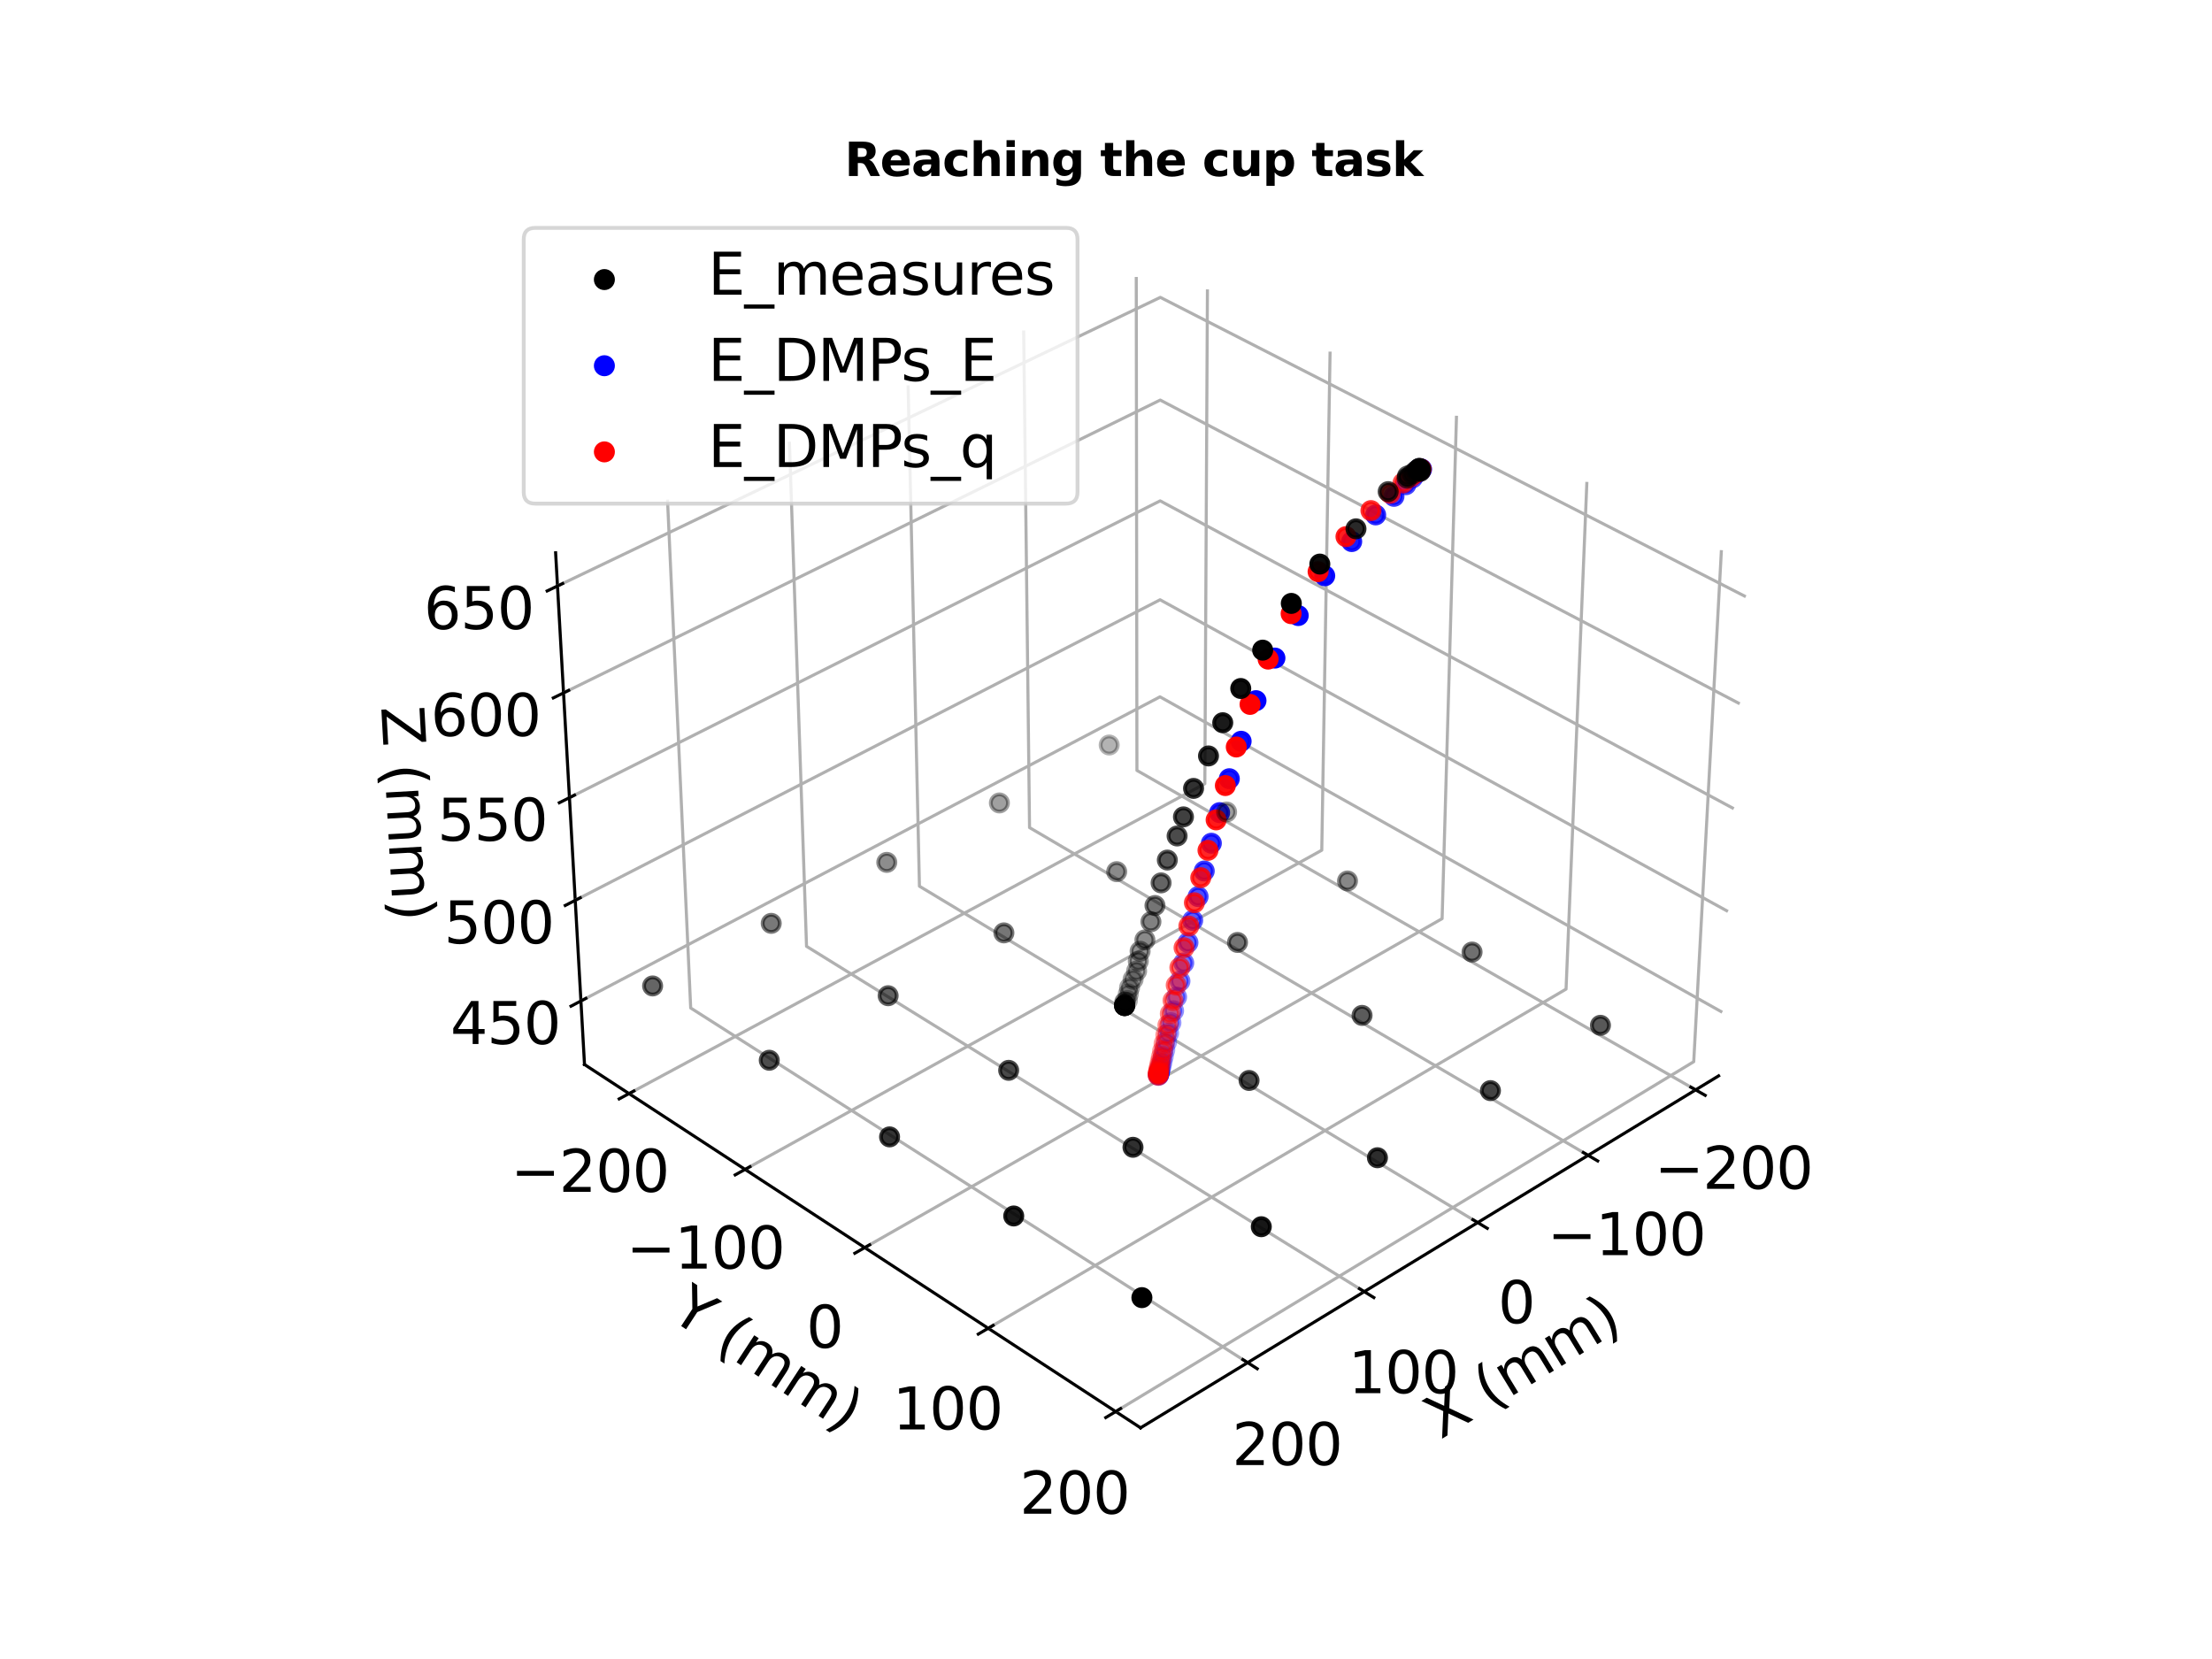 <?xml version="1.0" encoding="utf-8" standalone="no"?>
<!DOCTYPE svg PUBLIC "-//W3C//DTD SVG 1.1//EN"
  "http://www.w3.org/Graphics/SVG/1.1/DTD/svg11.dtd">
<svg xmlns:xlink="http://www.w3.org/1999/xlink" width="576pt" height="432pt" viewBox="0 0 576 432" xmlns="http://www.w3.org/2000/svg" version="1.1">
 <defs>
  <style type="text/css">*{stroke-linejoin: round; stroke-linecap: butt}</style>
 </defs>
 <g id="figure_1">
  <g id="patch_1">
   <path d="M 0 432 
L 576 432 
L 576 0 
L 0 0 
z
" style="fill: #ffffff"/>
  </g>
  <g id="patch_2">
   <path d="M 128.88 384.48 
L 461.52 384.48 
L 461.52 51.84 
L 128.88 51.84 
z
" style="fill: #ffffff"/>
  </g>
  <g id="pane3d_1">
   <g id="patch_3">
    <path d="M 302.045 197.432 
L 447.527 280.152 
L 455.086 146.725 
L 302.157 69.136 
" style="fill: #ffffff; stroke: #ffffff; stroke-linejoin: miter"/>
   </g>
  </g>
  <g id="pane3d_2">
   <g id="patch_4">
    <path d="M 302.045 197.432 
L 152.205 277.201 
L 144.683 143.949 
L 302.157 69.136 
" style="fill: #ffffff; stroke: #ffffff; stroke-linejoin: miter"/>
   </g>
  </g>
  <g id="pane3d_3">
   <g id="patch_5">
    <path d="M 302.045 197.432 
L 152.205 277.201 
L 297.001 371.803 
L 447.527 280.152 
" style="fill: #ffffff; stroke: #ffffff; stroke-linejoin: miter"/>
   </g>
  </g>
  <g id="axis3d_1">
   <g id="line2d_1">
    <path d="M 447.527 280.152 
L 297.001 371.803 
" style="fill: none; stroke: #000000; stroke-width: 0.8; stroke-linecap: square"/>
   </g>
   <g id="text_1">
    <!-- X (mm) -->
    <g transform="translate(375.125 374.874)rotate(-31.336)scale(0.15 -0.15)">
     <defs>
      <path id="DejaVuSans-58" d="M 403 4666 
L 1081 4666 
L 2241 2931 
L 3406 4666 
L 4084 4666 
L 2584 2425 
L 4184 0 
L 3506 0 
L 2194 1984 
L 872 0 
L 191 0 
L 1856 2491 
L 403 4666 
z
" transform="scale(0.016)"/>
      <path id="DejaVuSans-20" transform="scale(0.016)"/>
      <path id="DejaVuSans-28" d="M 1984 4856 
Q 1566 4138 1362 3434 
Q 1159 2731 1159 2009 
Q 1159 1288 1364 580 
Q 1569 -128 1984 -844 
L 1484 -844 
Q 1016 -109 783 600 
Q 550 1309 550 2009 
Q 550 2706 781 3412 
Q 1013 4119 1484 4856 
L 1984 4856 
z
" transform="scale(0.016)"/>
      <path id="DejaVuSans-6d" d="M 3328 2828 
Q 3544 3216 3844 3400 
Q 4144 3584 4550 3584 
Q 5097 3584 5394 3201 
Q 5691 2819 5691 2113 
L 5691 0 
L 5113 0 
L 5113 2094 
Q 5113 2597 4934 2840 
Q 4756 3084 4391 3084 
Q 3944 3084 3684 2787 
Q 3425 2491 3425 1978 
L 3425 0 
L 2847 0 
L 2847 2094 
Q 2847 2600 2669 2842 
Q 2491 3084 2119 3084 
Q 1678 3084 1418 2786 
Q 1159 2488 1159 1978 
L 1159 0 
L 581 0 
L 581 3500 
L 1159 3500 
L 1159 2956 
Q 1356 3278 1631 3431 
Q 1906 3584 2284 3584 
Q 2666 3584 2933 3390 
Q 3200 3197 3328 2828 
z
" transform="scale(0.016)"/>
      <path id="DejaVuSans-29" d="M 513 4856 
L 1013 4856 
Q 1481 4119 1714 3412 
Q 1947 2706 1947 2009 
Q 1947 1309 1714 600 
Q 1481 -109 1013 -844 
L 513 -844 
Q 928 -128 1133 580 
Q 1338 1288 1338 2009 
Q 1338 2731 1133 3434 
Q 928 4138 513 4856 
z
" transform="scale(0.016)"/>
     </defs>
     <use xlink:href="#DejaVuSans-58"/>
     <use xlink:href="#DejaVuSans-20" x="68.506"/>
     <use xlink:href="#DejaVuSans-28" x="100.293"/>
     <use xlink:href="#DejaVuSans-6d" x="139.307"/>
     <use xlink:href="#DejaVuSans-6d" x="236.719"/>
     <use xlink:href="#DejaVuSans-29" x="334.131"/>
    </g>
   </g>
   <g id="Line3DCollection_1">
    <path d="M 441.537 283.799 
L 296.055 200.621 
L 295.881 72.118 
" style="fill: none; stroke: #b0b0b0; stroke-width: 0.8"/>
    <path d="M 413.54 300.846 
L 268.091 215.508 
L 266.561 86.047 
" style="fill: none; stroke: #b0b0b0; stroke-width: 0.8"/>
    <path d="M 384.787 318.353 
L 239.421 230.771 
L 236.465 100.345 
" style="fill: none; stroke: #b0b0b0; stroke-width: 0.8"/>
    <path d="M 355.245 336.34 
L 210.019 246.424 
L 205.561 115.027 
" style="fill: none; stroke: #b0b0b0; stroke-width: 0.8"/>
    <path d="M 324.883 354.826 
L 179.855 262.481 
L 173.817 130.108 
" style="fill: none; stroke: #b0b0b0; stroke-width: 0.8"/>
   </g>
   <g id="xtick_1">
    <g id="line2d_2">
     <path d="M 440.292 283.088 
L 444.029 285.224 
" style="fill: none; stroke: #000000; stroke-width: 0.8; stroke-linecap: square"/>
    </g>
    <g id="text_2">
     <!-- −200 -->
     <g transform="translate(430.82 309.561)scale(0.15 -0.15)">
      <defs>
       <path id="DejaVuSans-2212" d="M 678 2272 
L 4684 2272 
L 4684 1741 
L 678 1741 
L 678 2272 
z
" transform="scale(0.016)"/>
       <path id="DejaVuSans-32" d="M 1228 531 
L 3431 531 
L 3431 0 
L 469 0 
L 469 531 
Q 828 903 1448 1529 
Q 2069 2156 2228 2338 
Q 2531 2678 2651 2914 
Q 2772 3150 2772 3378 
Q 2772 3750 2511 3984 
Q 2250 4219 1831 4219 
Q 1534 4219 1204 4116 
Q 875 4013 500 3803 
L 500 4441 
Q 881 4594 1212 4672 
Q 1544 4750 1819 4750 
Q 2544 4750 2975 4387 
Q 3406 4025 3406 3419 
Q 3406 3131 3298 2873 
Q 3191 2616 2906 2266 
Q 2828 2175 2409 1742 
Q 1991 1309 1228 531 
z
" transform="scale(0.016)"/>
       <path id="DejaVuSans-30" d="M 2034 4250 
Q 1547 4250 1301 3770 
Q 1056 3291 1056 2328 
Q 1056 1369 1301 889 
Q 1547 409 2034 409 
Q 2525 409 2770 889 
Q 3016 1369 3016 2328 
Q 3016 3291 2770 3770 
Q 2525 4250 2034 4250 
z
M 2034 4750 
Q 2819 4750 3233 4129 
Q 3647 3509 3647 2328 
Q 3647 1150 3233 529 
Q 2819 -91 2034 -91 
Q 1250 -91 836 529 
Q 422 1150 422 2328 
Q 422 3509 836 4129 
Q 1250 4750 2034 4750 
z
" transform="scale(0.016)"/>
      </defs>
      <use xlink:href="#DejaVuSans-2212"/>
      <use xlink:href="#DejaVuSans-32" x="83.789"/>
      <use xlink:href="#DejaVuSans-30" x="147.412"/>
      <use xlink:href="#DejaVuSans-30" x="211.035"/>
     </g>
    </g>
   </g>
   <g id="xtick_2">
    <g id="line2d_3">
     <path d="M 412.295 300.115 
L 416.034 302.309 
" style="fill: none; stroke: #000000; stroke-width: 0.8; stroke-linecap: square"/>
    </g>
    <g id="text_3">
     <!-- −100 -->
     <g transform="translate(402.916 326.823)scale(0.15 -0.15)">
      <defs>
       <path id="DejaVuSans-31" d="M 794 531 
L 1825 531 
L 1825 4091 
L 703 3866 
L 703 4441 
L 1819 4666 
L 2450 4666 
L 2450 531 
L 3481 531 
L 3481 0 
L 794 0 
L 794 531 
z
" transform="scale(0.016)"/>
      </defs>
      <use xlink:href="#DejaVuSans-2212"/>
      <use xlink:href="#DejaVuSans-31" x="83.789"/>
      <use xlink:href="#DejaVuSans-30" x="147.412"/>
      <use xlink:href="#DejaVuSans-30" x="211.035"/>
     </g>
    </g>
   </g>
   <g id="xtick_3">
    <g id="line2d_4">
     <path d="M 383.541 317.603 
L 387.282 319.856 
" style="fill: none; stroke: #000000; stroke-width: 0.8; stroke-linecap: square"/>
    </g>
    <g id="text_4">
     <!-- 0 -->
     <g transform="translate(390.085 344.552)scale(0.15 -0.15)">
      <use xlink:href="#DejaVuSans-30"/>
     </g>
    </g>
   </g>
   <g id="xtick_4">
    <g id="line2d_5">
     <path d="M 354 335.569 
L 357.74 337.884 
" style="fill: none; stroke: #000000; stroke-width: 0.8; stroke-linecap: square"/>
    </g>
    <g id="text_5">
     <!-- 100 -->
     <g transform="translate(351.096 362.768)scale(0.15 -0.15)">
      <use xlink:href="#DejaVuSans-31"/>
      <use xlink:href="#DejaVuSans-30" x="63.623"/>
      <use xlink:href="#DejaVuSans-30" x="127.246"/>
     </g>
    </g>
   </g>
   <g id="xtick_5">
    <g id="line2d_6">
     <path d="M 323.639 354.034 
L 327.377 356.414 
" style="fill: none; stroke: #000000; stroke-width: 0.8; stroke-linecap: square"/>
    </g>
    <g id="text_6">
     <!-- 200 -->
     <g transform="translate(320.831 381.491)scale(0.15 -0.15)">
      <use xlink:href="#DejaVuSans-32"/>
      <use xlink:href="#DejaVuSans-30" x="63.623"/>
      <use xlink:href="#DejaVuSans-30" x="127.246"/>
     </g>
    </g>
   </g>
  </g>
  <g id="axis3d_2">
   <g id="line2d_7">
    <path d="M 152.205 277.201 
L 297.001 371.803 
" style="fill: none; stroke: #000000; stroke-width: 0.8; stroke-linecap: square"/>
   </g>
   <g id="text_7">
    <!-- Y (mm) -->
    <g transform="translate(174.084 343.155)rotate(-326.841)scale(0.15 -0.15)">
     <defs>
      <path id="DejaVuSans-59" d="M -13 4666 
L 666 4666 
L 1959 2747 
L 3244 4666 
L 3922 4666 
L 2272 2222 
L 2272 0 
L 1638 0 
L 1638 2222 
L -13 4666 
z
" transform="scale(0.016)"/>
     </defs>
     <use xlink:href="#DejaVuSans-59"/>
     <use xlink:href="#DejaVuSans-20" x="61.084"/>
     <use xlink:href="#DejaVuSans-28" x="92.871"/>
     <use xlink:href="#DejaVuSans-6d" x="131.885"/>
     <use xlink:href="#DejaVuSans-6d" x="229.297"/>
     <use xlink:href="#DejaVuSans-29" x="326.709"/>
    </g>
   </g>
   <g id="Line3DCollection_2">
    <path d="M 314.412 75.354 
L 313.739 204.081 
L 163.794 284.772 
" style="fill: none; stroke: #b0b0b0; stroke-width: 0.8"/>
    <path d="M 346.351 91.558 
L 344.186 221.393 
L 194.008 304.513 
" style="fill: none; stroke: #b0b0b0; stroke-width: 0.8"/>
    <path d="M 379.272 108.261 
L 375.526 239.212 
L 225.17 324.873 
" style="fill: none; stroke: #b0b0b0; stroke-width: 0.8"/>
    <path d="M 413.222 125.485 
L 407.798 257.562 
L 257.325 345.881 
" style="fill: none; stroke: #b0b0b0; stroke-width: 0.8"/>
    <path d="M 448.249 143.257 
L 441.044 276.465 
L 290.52 367.568 
" style="fill: none; stroke: #b0b0b0; stroke-width: 0.8"/>
   </g>
   <g id="xtick_6">
    <g id="line2d_8">
     <path d="M 165.073 284.084 
L 161.23 286.152 
" style="fill: none; stroke: #000000; stroke-width: 0.8; stroke-linecap: square"/>
    </g>
    <g id="text_8">
     <!-- −200 -->
     <g transform="translate(132.998 310.346)scale(0.15 -0.15)">
      <use xlink:href="#DejaVuSans-2212"/>
      <use xlink:href="#DejaVuSans-32" x="83.789"/>
      <use xlink:href="#DejaVuSans-30" x="147.412"/>
      <use xlink:href="#DejaVuSans-30" x="211.035"/>
     </g>
    </g>
   </g>
   <g id="xtick_7">
    <g id="line2d_9">
     <path d="M 195.291 303.803 
L 191.439 305.936 
" style="fill: none; stroke: #000000; stroke-width: 0.8; stroke-linecap: square"/>
    </g>
    <g id="text_9">
     <!-- −100 -->
     <g transform="translate(163.093 330.33)scale(0.15 -0.15)">
      <use xlink:href="#DejaVuSans-2212"/>
      <use xlink:href="#DejaVuSans-31" x="83.789"/>
      <use xlink:href="#DejaVuSans-30" x="147.412"/>
      <use xlink:href="#DejaVuSans-30" x="211.035"/>
     </g>
    </g>
   </g>
   <g id="xtick_8">
    <g id="line2d_10">
     <path d="M 226.456 324.14 
L 222.595 326.34 
" style="fill: none; stroke: #000000; stroke-width: 0.8; stroke-linecap: square"/>
    </g>
    <g id="text_10">
     <!-- 0 -->
     <g transform="translate(209.961 350.942)scale(0.15 -0.15)">
      <use xlink:href="#DejaVuSans-30"/>
     </g>
    </g>
   </g>
   <g id="xtick_9">
    <g id="line2d_11">
     <path d="M 258.613 345.125 
L 254.744 347.395 
" style="fill: none; stroke: #000000; stroke-width: 0.8; stroke-linecap: square"/>
    </g>
    <g id="text_11">
     <!-- 100 -->
     <g transform="translate(232.447 372.211)scale(0.15 -0.15)">
      <use xlink:href="#DejaVuSans-31"/>
      <use xlink:href="#DejaVuSans-30" x="63.623"/>
      <use xlink:href="#DejaVuSans-30" x="127.246"/>
     </g>
    </g>
   </g>
   <g id="xtick_10">
    <g id="line2d_12">
     <path d="M 291.809 366.788 
L 287.935 369.132 
" style="fill: none; stroke: #000000; stroke-width: 0.8; stroke-linecap: square"/>
    </g>
    <g id="text_12">
     <!-- 200 -->
     <g transform="translate(265.514 394.169)scale(0.15 -0.15)">
      <use xlink:href="#DejaVuSans-32"/>
      <use xlink:href="#DejaVuSans-30" x="63.623"/>
      <use xlink:href="#DejaVuSans-30" x="127.246"/>
     </g>
    </g>
   </g>
  </g>
  <g id="axis3d_3">
   <g id="line2d_13">
    <path d="M 152.205 277.201 
L 144.683 143.949 
" style="fill: none; stroke: #000000; stroke-width: 0.8; stroke-linecap: square"/>
   </g>
   <g id="text_13">
    <!-- Z (mm) -->
    <g transform="translate(99.27 184.112)rotate(-273.231)scale(0.15 -0.15)">
     <defs>
      <path id="DejaVuSans-5a" d="M 359 4666 
L 4025 4666 
L 4025 4184 
L 1075 531 
L 4097 531 
L 4097 0 
L 288 0 
L 288 481 
L 3238 4134 
L 359 4134 
L 359 4666 
z
" transform="scale(0.016)"/>
     </defs>
     <use xlink:href="#DejaVuSans-5a"/>
     <use xlink:href="#DejaVuSans-20" x="68.506"/>
     <use xlink:href="#DejaVuSans-28" x="100.293"/>
     <use xlink:href="#DejaVuSans-6d" x="139.307"/>
     <use xlink:href="#DejaVuSans-6d" x="236.719"/>
     <use xlink:href="#DejaVuSans-29" x="334.131"/>
    </g>
   </g>
   <g id="Line3DCollection_3">
    <path d="M 151.271 260.65 
L 302.059 181.452 
L 448.466 263.581 
" style="fill: none; stroke: #b0b0b0; stroke-width: 0.8"/>
    <path d="M 149.791 234.443 
L 302.081 156.175 
L 449.952 237.341 
" style="fill: none; stroke: #b0b0b0; stroke-width: 0.8"/>
    <path d="M 148.282 207.708 
L 302.104 130.422 
L 451.469 210.572 
" style="fill: none; stroke: #b0b0b0; stroke-width: 0.8"/>
    <path d="M 146.742 180.43 
L 302.127 104.179 
L 453.016 183.257 
" style="fill: none; stroke: #b0b0b0; stroke-width: 0.8"/>
    <path d="M 145.171 152.591 
L 302.15 77.432 
L 454.595 155.38 
" style="fill: none; stroke: #b0b0b0; stroke-width: 0.8"/>
   </g>
   <g id="xtick_11">
    <g id="line2d_14">
     <path d="M 152.558 259.974 
L 148.693 262.004 
" style="fill: none; stroke: #000000; stroke-width: 0.8; stroke-linecap: square"/>
    </g>
    <g id="text_14">
     <!-- 450 -->
     <g transform="translate(117.277 271.854)scale(0.15 -0.15)">
      <defs>
       <path id="DejaVuSans-34" d="M 2419 4116 
L 825 1625 
L 2419 1625 
L 2419 4116 
z
M 2253 4666 
L 3047 4666 
L 3047 1625 
L 3713 1625 
L 3713 1100 
L 3047 1100 
L 3047 0 
L 2419 0 
L 2419 1100 
L 313 1100 
L 313 1709 
L 2253 4666 
z
" transform="scale(0.016)"/>
       <path id="DejaVuSans-35" d="M 691 4666 
L 3169 4666 
L 3169 4134 
L 1269 4134 
L 1269 2991 
Q 1406 3038 1543 3061 
Q 1681 3084 1819 3084 
Q 2600 3084 3056 2656 
Q 3513 2228 3513 1497 
Q 3513 744 3044 326 
Q 2575 -91 1722 -91 
Q 1428 -91 1123 -41 
Q 819 9 494 109 
L 494 744 
Q 775 591 1075 516 
Q 1375 441 1709 441 
Q 2250 441 2565 725 
Q 2881 1009 2881 1497 
Q 2881 1984 2565 2268 
Q 2250 2553 1709 2553 
Q 1456 2553 1204 2497 
Q 953 2441 691 2322 
L 691 4666 
z
" transform="scale(0.016)"/>
      </defs>
      <use xlink:href="#DejaVuSans-34"/>
      <use xlink:href="#DejaVuSans-35" x="63.623"/>
      <use xlink:href="#DejaVuSans-30" x="127.246"/>
     </g>
    </g>
   </g>
   <g id="xtick_12">
    <g id="line2d_15">
     <path d="M 151.092 233.775 
L 147.186 235.782 
" style="fill: none; stroke: #000000; stroke-width: 0.8; stroke-linecap: square"/>
    </g>
    <g id="text_15">
     <!-- 500 -->
     <g transform="translate(115.602 245.649)scale(0.15 -0.15)">
      <use xlink:href="#DejaVuSans-35"/>
      <use xlink:href="#DejaVuSans-30" x="63.623"/>
      <use xlink:href="#DejaVuSans-30" x="127.246"/>
     </g>
    </g>
   </g>
   <g id="xtick_13">
    <g id="line2d_16">
     <path d="M 149.597 207.048 
L 145.649 209.031 
" style="fill: none; stroke: #000000; stroke-width: 0.8; stroke-linecap: square"/>
    </g>
    <g id="text_16">
     <!-- 550 -->
     <g transform="translate(113.893 218.916)scale(0.15 -0.15)">
      <use xlink:href="#DejaVuSans-35"/>
      <use xlink:href="#DejaVuSans-35" x="63.623"/>
      <use xlink:href="#DejaVuSans-30" x="127.246"/>
     </g>
    </g>
   </g>
   <g id="xtick_14">
    <g id="line2d_17">
     <path d="M 148.071 179.778 
L 144.081 181.736 
" style="fill: none; stroke: #000000; stroke-width: 0.8; stroke-linecap: square"/>
    </g>
    <g id="text_17">
     <!-- 600 -->
     <g transform="translate(112.149 191.64)scale(0.15 -0.15)">
      <defs>
       <path id="DejaVuSans-36" d="M 2113 2584 
Q 1688 2584 1439 2293 
Q 1191 2003 1191 1497 
Q 1191 994 1439 701 
Q 1688 409 2113 409 
Q 2538 409 2786 701 
Q 3034 994 3034 1497 
Q 3034 2003 2786 2293 
Q 2538 2584 2113 2584 
z
M 3366 4563 
L 3366 3988 
Q 3128 4100 2886 4159 
Q 2644 4219 2406 4219 
Q 1781 4219 1451 3797 
Q 1122 3375 1075 2522 
Q 1259 2794 1537 2939 
Q 1816 3084 2150 3084 
Q 2853 3084 3261 2657 
Q 3669 2231 3669 1497 
Q 3669 778 3244 343 
Q 2819 -91 2113 -91 
Q 1303 -91 875 529 
Q 447 1150 447 2328 
Q 447 3434 972 4092 
Q 1497 4750 2381 4750 
Q 2619 4750 2861 4703 
Q 3103 4656 3366 4563 
z
" transform="scale(0.016)"/>
      </defs>
      <use xlink:href="#DejaVuSans-36"/>
      <use xlink:href="#DejaVuSans-30" x="63.623"/>
      <use xlink:href="#DejaVuSans-30" x="127.246"/>
     </g>
    </g>
   </g>
   <g id="xtick_15">
    <g id="line2d_18">
     <path d="M 146.514 151.948 
L 142.48 153.879 
" style="fill: none; stroke: #000000; stroke-width: 0.8; stroke-linecap: square"/>
    </g>
    <g id="text_18">
     <!-- 650 -->
     <g transform="translate(110.369 163.804)scale(0.15 -0.15)">
      <use xlink:href="#DejaVuSans-36"/>
      <use xlink:href="#DejaVuSans-35" x="63.623"/>
      <use xlink:href="#DejaVuSans-30" x="127.246"/>
     </g>
    </g>
   </g>
  </g>
  <g id="axes_1">
   <g id="Path3DCollection_1">
    <defs>
     <path id="C0_0_2633de5902" d="M 0 2.236 
C 0.593 2.236 1.162 2 1.581 1.581 
C 2 1.162 2.236 0.593 2.236 -0 
C 2.236 -0.593 2 -1.162 1.581 -1.581 
C 1.162 -2 0.593 -2.236 0 -2.236 
C -0.593 -2.236 -1.162 -2 -1.581 -1.581 
C -2 -1.162 -2.236 -0.593 -2.236 0 
C -2.236 0.593 -2 1.162 -1.581 1.581 
C -1.162 2 -0.593 2.236 0 2.236 
z
"/>
    </defs>
    <g clip-path="url(#p56649f2d07)">
     <use xlink:href="#C0_0_2633de5902" x="301.651" y="280.028" style="fill: #0000ff; fill-opacity: 0.3; stroke: #0000ff; stroke-opacity: 0.3"/>
    </g>
    <g clip-path="url(#p56649f2d07)">
     <use xlink:href="#C0_0_2633de5902" x="301.673" y="279.945" style="fill: #0000ff; fill-opacity: 0.301; stroke: #0000ff; stroke-opacity: 0.301"/>
    </g>
    <g clip-path="url(#p56649f2d07)">
     <use xlink:href="#C0_0_2633de5902" x="301.697" y="279.853" style="fill: #0000ff; fill-opacity: 0.301; stroke: #0000ff; stroke-opacity: 0.301"/>
    </g>
    <g clip-path="url(#p56649f2d07)">
     <use xlink:href="#C0_0_2633de5902" x="301.725" y="279.752" style="fill: #0000ff; fill-opacity: 0.302; stroke: #0000ff; stroke-opacity: 0.302"/>
    </g>
    <g clip-path="url(#p56649f2d07)">
     <use xlink:href="#C0_0_2633de5902" x="301.755" y="279.643" style="fill: #0000ff; fill-opacity: 0.303; stroke: #0000ff; stroke-opacity: 0.303"/>
    </g>
    <g clip-path="url(#p56649f2d07)">
     <use xlink:href="#C0_0_2633de5902" x="301.79" y="279.522" style="fill: #0000ff; fill-opacity: 0.303; stroke: #0000ff; stroke-opacity: 0.303"/>
    </g>
    <g clip-path="url(#p56649f2d07)">
     <use xlink:href="#C0_0_2633de5902" x="301.832" y="279.383" style="fill: #0000ff; fill-opacity: 0.305; stroke: #0000ff; stroke-opacity: 0.305"/>
    </g>
    <g clip-path="url(#p56649f2d07)">
     <use xlink:href="#C0_0_2633de5902" x="301.886" y="279.209" style="fill: #0000ff; fill-opacity: 0.306; stroke: #0000ff; stroke-opacity: 0.306"/>
    </g>
    <g clip-path="url(#p56649f2d07)">
     <use xlink:href="#C0_0_2633de5902" x="301.958" y="278.974" style="fill: #0000ff; fill-opacity: 0.308; stroke: #0000ff; stroke-opacity: 0.308"/>
    </g>
    <g clip-path="url(#p56649f2d07)">
     <use xlink:href="#C0_0_2633de5902" x="302.057" y="278.639" style="fill: #0000ff; fill-opacity: 0.311; stroke: #0000ff; stroke-opacity: 0.311"/>
    </g>
    <g clip-path="url(#p56649f2d07)">
     <use xlink:href="#C0_0_2633de5902" x="302.192" y="278.149" style="fill: #0000ff; fill-opacity: 0.315; stroke: #0000ff; stroke-opacity: 0.315"/>
    </g>
    <g clip-path="url(#p56649f2d07)">
     <use xlink:href="#C0_0_2633de5902" x="302.373" y="277.438" style="fill: #0000ff; fill-opacity: 0.32; stroke: #0000ff; stroke-opacity: 0.32"/>
    </g>
    <g clip-path="url(#p56649f2d07)">
     <use xlink:href="#C0_0_2633de5902" x="302.612" y="276.439" style="fill: #0000ff; fill-opacity: 0.327; stroke: #0000ff; stroke-opacity: 0.327"/>
    </g>
    <g clip-path="url(#p56649f2d07)">
     <use xlink:href="#C0_0_2633de5902" x="302.918" y="275.103" style="fill: #0000ff; fill-opacity: 0.338; stroke: #0000ff; stroke-opacity: 0.338"/>
    </g>
    <g clip-path="url(#p56649f2d07)">
     <use xlink:href="#C0_0_2633de5902" x="303.301" y="273.41" style="fill: #0000ff; fill-opacity: 0.351; stroke: #0000ff; stroke-opacity: 0.351"/>
    </g>
    <g clip-path="url(#p56649f2d07)">
     <use xlink:href="#C0_0_2633de5902" x="303.761" y="271.373" style="fill: #0000ff; fill-opacity: 0.368; stroke: #0000ff; stroke-opacity: 0.368"/>
    </g>
    <g clip-path="url(#p56649f2d07)">
     <use xlink:href="#C0_0_2633de5902" x="304.298" y="269.008" style="fill: #0000ff; fill-opacity: 0.388; stroke: #0000ff; stroke-opacity: 0.388"/>
    </g>
    <g clip-path="url(#p56649f2d07)">
     <use xlink:href="#C0_0_2633de5902" x="304.91" y="266.305" style="fill: #0000ff; fill-opacity: 0.411; stroke: #0000ff; stroke-opacity: 0.411"/>
    </g>
    <g clip-path="url(#p56649f2d07)">
     <use xlink:href="#C0_0_2633de5902" x="305.601" y="263.207" style="fill: #0000ff; fill-opacity: 0.438; stroke: #0000ff; stroke-opacity: 0.438"/>
    </g>
    <g clip-path="url(#p56649f2d07)">
     <use xlink:href="#C0_0_2633de5902" x="306.38" y="259.627" style="fill: #0000ff; fill-opacity: 0.47; stroke: #0000ff; stroke-opacity: 0.47"/>
    </g>
    <g clip-path="url(#p56649f2d07)">
     <use xlink:href="#C0_0_2633de5902" x="307.257" y="255.483" style="fill: #0000ff; fill-opacity: 0.508; stroke: #0000ff; stroke-opacity: 0.508"/>
    </g>
    <g clip-path="url(#p56649f2d07)">
     <use xlink:href="#C0_0_2633de5902" x="308.241" y="250.745" style="fill: #0000ff; fill-opacity: 0.551; stroke: #0000ff; stroke-opacity: 0.551"/>
    </g>
    <g clip-path="url(#p56649f2d07)">
     <use xlink:href="#C0_0_2633de5902" x="309.341" y="245.448" style="fill: #0000ff; fill-opacity: 0.599; stroke: #0000ff; stroke-opacity: 0.599"/>
    </g>
    <g clip-path="url(#p56649f2d07)">
     <use xlink:href="#C0_0_2633de5902" x="310.579" y="239.669" style="fill: #0000ff; fill-opacity: 0.652; stroke: #0000ff; stroke-opacity: 0.652"/>
    </g>
    <g clip-path="url(#p56649f2d07)">
     <use xlink:href="#C0_0_2633de5902" x="369.508" y="122.18" style="fill: #0000ff; fill-opacity: 0.662; stroke: #0000ff; stroke-opacity: 0.662"/>
    </g>
    <g clip-path="url(#p56649f2d07)">
     <use xlink:href="#C0_0_2633de5902" x="369.742" y="122.12" style="fill: #0000ff; fill-opacity: 0.663; stroke: #0000ff; stroke-opacity: 0.663"/>
    </g>
    <g clip-path="url(#p56649f2d07)">
     <use xlink:href="#C0_0_2633de5902" x="369.304" y="122.28" style="fill: #0000ff; fill-opacity: 0.663; stroke: #0000ff; stroke-opacity: 0.663"/>
    </g>
    <g clip-path="url(#p56649f2d07)">
     <use xlink:href="#C0_0_2633de5902" x="369.971" y="122.102" style="fill: #0000ff; fill-opacity: 0.664; stroke: #0000ff; stroke-opacity: 0.664"/>
    </g>
    <g clip-path="url(#p56649f2d07)">
     <use xlink:href="#C0_0_2633de5902" x="370.138" y="122.136" style="fill: #0000ff; fill-opacity: 0.666; stroke: #0000ff; stroke-opacity: 0.666"/>
    </g>
    <g clip-path="url(#p56649f2d07)">
     <use xlink:href="#C0_0_2633de5902" x="369.137" y="122.457" style="fill: #0000ff; fill-opacity: 0.667; stroke: #0000ff; stroke-opacity: 0.667"/>
    </g>
    <g clip-path="url(#p56649f2d07)">
     <use xlink:href="#C0_0_2633de5902" x="370.174" y="122.211" style="fill: #0000ff; fill-opacity: 0.668; stroke: #0000ff; stroke-opacity: 0.668"/>
    </g>
    <g clip-path="url(#p56649f2d07)">
     <use xlink:href="#C0_0_2633de5902" x="369.756" y="122.417" style="fill: #0000ff; fill-opacity: 0.669; stroke: #0000ff; stroke-opacity: 0.669"/>
    </g>
    <g clip-path="url(#p56649f2d07)">
     <use xlink:href="#C0_0_2633de5902" x="370.034" y="122.31" style="fill: #0000ff; fill-opacity: 0.669; stroke: #0000ff; stroke-opacity: 0.669"/>
    </g>
    <g clip-path="url(#p56649f2d07)">
     <use xlink:href="#C0_0_2633de5902" x="368.958" y="122.796" style="fill: #0000ff; fill-opacity: 0.675; stroke: #0000ff; stroke-opacity: 0.675"/>
    </g>
    <g clip-path="url(#p56649f2d07)">
     <use xlink:href="#C0_0_2633de5902" x="368.616" y="123.404" style="fill: #0000ff; fill-opacity: 0.689; stroke: #0000ff; stroke-opacity: 0.689"/>
    </g>
    <g clip-path="url(#p56649f2d07)">
     <use xlink:href="#C0_0_2633de5902" x="311.981" y="233.464" style="fill: #0000ff; fill-opacity: 0.705; stroke: #0000ff; stroke-opacity: 0.705"/>
    </g>
    <g clip-path="url(#p56649f2d07)">
     <use xlink:href="#C0_0_2633de5902" x="367.809" y="124.439" style="fill: #0000ff; fill-opacity: 0.71; stroke: #0000ff; stroke-opacity: 0.71"/>
    </g>
    <g clip-path="url(#p56649f2d07)">
     <use xlink:href="#C0_0_2633de5902" x="366.094" y="126.215" style="fill: #0000ff; fill-opacity: 0.739; stroke: #0000ff; stroke-opacity: 0.739"/>
    </g>
    <g clip-path="url(#p56649f2d07)">
     <use xlink:href="#C0_0_2633de5902" x="313.585" y="226.806" style="fill: #0000ff; fill-opacity: 0.76; stroke: #0000ff; stroke-opacity: 0.76"/>
    </g>
    <g clip-path="url(#p56649f2d07)">
     <use xlink:href="#C0_0_2633de5902" x="362.989" y="129.245" style="fill: #0000ff; fill-opacity: 0.78; stroke: #0000ff; stroke-opacity: 0.78"/>
    </g>
    <g clip-path="url(#p56649f2d07)">
     <use xlink:href="#C0_0_2633de5902" x="315.435" y="219.577" style="fill: #0000ff; fill-opacity: 0.814; stroke: #0000ff; stroke-opacity: 0.814"/>
    </g>
    <g clip-path="url(#p56649f2d07)">
     <use xlink:href="#C0_0_2633de5902" x="358.221" y="134.08" style="fill: #0000ff; fill-opacity: 0.832; stroke: #0000ff; stroke-opacity: 0.832"/>
    </g>
    <g clip-path="url(#p56649f2d07)">
     <use xlink:href="#C0_0_2633de5902" x="317.582" y="211.612" style="fill: #0000ff; fill-opacity: 0.867; stroke: #0000ff; stroke-opacity: 0.867"/>
    </g>
    <g clip-path="url(#p56649f2d07)">
     <use xlink:href="#C0_0_2633de5902" x="351.981" y="141.022" style="fill: #0000ff; fill-opacity: 0.892; stroke: #0000ff; stroke-opacity: 0.892"/>
    </g>
    <g clip-path="url(#p56649f2d07)">
     <use xlink:href="#C0_0_2633de5902" x="320.113" y="202.777" style="fill: #0000ff; fill-opacity: 0.917; stroke: #0000ff; stroke-opacity: 0.917"/>
    </g>
    <g clip-path="url(#p56649f2d07)">
     <use xlink:href="#C0_0_2633de5902" x="344.958" y="149.935" style="fill: #0000ff; fill-opacity: 0.947; stroke: #0000ff; stroke-opacity: 0.947"/>
    </g>
    <g clip-path="url(#p56649f2d07)">
     <use xlink:href="#C0_0_2633de5902" x="323.189" y="193.024" style="fill: #0000ff; fill-opacity: 0.96; stroke: #0000ff; stroke-opacity: 0.96"/>
    </g>
    <g clip-path="url(#p56649f2d07)">
     <use xlink:href="#C0_0_2633de5902" x="338.054" y="160.289" style="fill: #0000ff; fill-opacity: 0.986; stroke: #0000ff; stroke-opacity: 0.986"/>
    </g>
    <g clip-path="url(#p56649f2d07)">
     <use xlink:href="#C0_0_2633de5902" x="327.06" y="182.451" style="fill: #0000ff; fill-opacity: 0.99; stroke: #0000ff; stroke-opacity: 0.99"/>
    </g>
    <g clip-path="url(#p56649f2d07)">
     <use xlink:href="#C0_0_2633de5902" x="331.989" y="171.361" style="fill: #0000ff; stroke: #0000ff"/>
    </g>
   </g>
   <g id="text_19">
    <!-- Reaching the cup task -->
    <g transform="translate(219.935 45.84)scale(0.12 -0.12)">
     <defs>
      <path id="DejaVuSans-Bold-52" d="M 2297 2597 
Q 2675 2597 2839 2737 
Q 3003 2878 3003 3200 
Q 3003 3519 2839 3656 
Q 2675 3794 2297 3794 
L 1791 3794 
L 1791 2597 
L 2297 2597 
z
M 1791 1766 
L 1791 0 
L 588 0 
L 588 4666 
L 2425 4666 
Q 3347 4666 3776 4356 
Q 4206 4047 4206 3378 
Q 4206 2916 3982 2619 
Q 3759 2322 3309 2181 
Q 3556 2125 3751 1926 
Q 3947 1728 4147 1325 
L 4800 0 
L 3519 0 
L 2950 1159 
Q 2778 1509 2601 1637 
Q 2425 1766 2131 1766 
L 1791 1766 
z
" transform="scale(0.016)"/>
      <path id="DejaVuSans-Bold-65" d="M 4031 1759 
L 4031 1441 
L 1416 1441 
Q 1456 1047 1700 850 
Q 1944 653 2381 653 
Q 2734 653 3104 758 
Q 3475 863 3866 1075 
L 3866 213 
Q 3469 63 3072 -14 
Q 2675 -91 2278 -91 
Q 1328 -91 801 392 
Q 275 875 275 1747 
Q 275 2603 792 3093 
Q 1309 3584 2216 3584 
Q 3041 3584 3536 3087 
Q 4031 2591 4031 1759 
z
M 2881 2131 
Q 2881 2450 2695 2645 
Q 2509 2841 2209 2841 
Q 1884 2841 1681 2658 
Q 1478 2475 1428 2131 
L 2881 2131 
z
" transform="scale(0.016)"/>
      <path id="DejaVuSans-Bold-61" d="M 2106 1575 
Q 1756 1575 1579 1456 
Q 1403 1338 1403 1106 
Q 1403 894 1545 773 
Q 1688 653 1941 653 
Q 2256 653 2472 879 
Q 2688 1106 2688 1447 
L 2688 1575 
L 2106 1575 
z
M 3816 1997 
L 3816 0 
L 2688 0 
L 2688 519 
Q 2463 200 2181 54 
Q 1900 -91 1497 -91 
Q 953 -91 614 226 
Q 275 544 275 1050 
Q 275 1666 698 1953 
Q 1122 2241 2028 2241 
L 2688 2241 
L 2688 2328 
Q 2688 2594 2478 2717 
Q 2269 2841 1825 2841 
Q 1466 2841 1156 2769 
Q 847 2697 581 2553 
L 581 3406 
Q 941 3494 1303 3539 
Q 1666 3584 2028 3584 
Q 2975 3584 3395 3211 
Q 3816 2838 3816 1997 
z
" transform="scale(0.016)"/>
      <path id="DejaVuSans-Bold-63" d="M 3366 3391 
L 3366 2478 
Q 3138 2634 2908 2709 
Q 2678 2784 2431 2784 
Q 1963 2784 1702 2511 
Q 1441 2238 1441 1747 
Q 1441 1256 1702 982 
Q 1963 709 2431 709 
Q 2694 709 2930 787 
Q 3166 866 3366 1019 
L 3366 103 
Q 3103 6 2833 -42 
Q 2563 -91 2291 -91 
Q 1344 -91 809 395 
Q 275 881 275 1747 
Q 275 2613 809 3098 
Q 1344 3584 2291 3584 
Q 2566 3584 2833 3536 
Q 3100 3488 3366 3391 
z
" transform="scale(0.016)"/>
      <path id="DejaVuSans-Bold-68" d="M 4056 2131 
L 4056 0 
L 2931 0 
L 2931 347 
L 2931 1625 
Q 2931 2084 2911 2256 
Q 2891 2428 2841 2509 
Q 2775 2619 2662 2680 
Q 2550 2741 2406 2741 
Q 2056 2741 1856 2470 
Q 1656 2200 1656 1722 
L 1656 0 
L 538 0 
L 538 4863 
L 1656 4863 
L 1656 2988 
Q 1909 3294 2193 3439 
Q 2478 3584 2822 3584 
Q 3428 3584 3742 3212 
Q 4056 2841 4056 2131 
z
" transform="scale(0.016)"/>
      <path id="DejaVuSans-Bold-69" d="M 538 3500 
L 1656 3500 
L 1656 0 
L 538 0 
L 538 3500 
z
M 538 4863 
L 1656 4863 
L 1656 3950 
L 538 3950 
L 538 4863 
z
" transform="scale(0.016)"/>
      <path id="DejaVuSans-Bold-6e" d="M 4056 2131 
L 4056 0 
L 2931 0 
L 2931 347 
L 2931 1631 
Q 2931 2084 2911 2256 
Q 2891 2428 2841 2509 
Q 2775 2619 2662 2680 
Q 2550 2741 2406 2741 
Q 2056 2741 1856 2470 
Q 1656 2200 1656 1722 
L 1656 0 
L 538 0 
L 538 3500 
L 1656 3500 
L 1656 2988 
Q 1909 3294 2193 3439 
Q 2478 3584 2822 3584 
Q 3428 3584 3742 3212 
Q 4056 2841 4056 2131 
z
" transform="scale(0.016)"/>
      <path id="DejaVuSans-Bold-67" d="M 2919 594 
Q 2688 288 2409 144 
Q 2131 0 1766 0 
Q 1125 0 706 504 
Q 288 1009 288 1791 
Q 288 2575 706 3076 
Q 1125 3578 1766 3578 
Q 2131 3578 2409 3434 
Q 2688 3291 2919 2981 
L 2919 3500 
L 4044 3500 
L 4044 353 
Q 4044 -491 3511 -936 
Q 2978 -1381 1966 -1381 
Q 1638 -1381 1331 -1331 
Q 1025 -1281 716 -1178 
L 716 -306 
Q 1009 -475 1290 -558 
Q 1572 -641 1856 -641 
Q 2406 -641 2662 -400 
Q 2919 -159 2919 353 
L 2919 594 
z
M 2181 2772 
Q 1834 2772 1640 2515 
Q 1447 2259 1447 1791 
Q 1447 1309 1634 1061 
Q 1822 813 2181 813 
Q 2531 813 2725 1069 
Q 2919 1325 2919 1791 
Q 2919 2259 2725 2515 
Q 2531 2772 2181 2772 
z
" transform="scale(0.016)"/>
      <path id="DejaVuSans-Bold-20" transform="scale(0.016)"/>
      <path id="DejaVuSans-Bold-74" d="M 1759 4494 
L 1759 3500 
L 2913 3500 
L 2913 2700 
L 1759 2700 
L 1759 1216 
Q 1759 972 1856 886 
Q 1953 800 2241 800 
L 2816 800 
L 2816 0 
L 1856 0 
Q 1194 0 917 276 
Q 641 553 641 1216 
L 641 2700 
L 84 2700 
L 84 3500 
L 641 3500 
L 641 4494 
L 1759 4494 
z
" transform="scale(0.016)"/>
      <path id="DejaVuSans-Bold-75" d="M 500 1363 
L 500 3500 
L 1625 3500 
L 1625 3150 
Q 1625 2866 1622 2436 
Q 1619 2006 1619 1863 
Q 1619 1441 1641 1255 
Q 1663 1069 1716 984 
Q 1784 875 1895 815 
Q 2006 756 2150 756 
Q 2500 756 2700 1025 
Q 2900 1294 2900 1772 
L 2900 3500 
L 4019 3500 
L 4019 0 
L 2900 0 
L 2900 506 
Q 2647 200 2364 54 
Q 2081 -91 1741 -91 
Q 1134 -91 817 281 
Q 500 653 500 1363 
z
" transform="scale(0.016)"/>
      <path id="DejaVuSans-Bold-70" d="M 1656 506 
L 1656 -1331 
L 538 -1331 
L 538 3500 
L 1656 3500 
L 1656 2988 
Q 1888 3294 2169 3439 
Q 2450 3584 2816 3584 
Q 3463 3584 3878 3070 
Q 4294 2556 4294 1747 
Q 4294 938 3878 423 
Q 3463 -91 2816 -91 
Q 2450 -91 2169 54 
Q 1888 200 1656 506 
z
M 2400 2772 
Q 2041 2772 1848 2508 
Q 1656 2244 1656 1747 
Q 1656 1250 1848 986 
Q 2041 722 2400 722 
Q 2759 722 2948 984 
Q 3138 1247 3138 1747 
Q 3138 2247 2948 2509 
Q 2759 2772 2400 2772 
z
" transform="scale(0.016)"/>
      <path id="DejaVuSans-Bold-73" d="M 3272 3391 
L 3272 2541 
Q 2913 2691 2578 2766 
Q 2244 2841 1947 2841 
Q 1628 2841 1473 2761 
Q 1319 2681 1319 2516 
Q 1319 2381 1436 2309 
Q 1553 2238 1856 2203 
L 2053 2175 
Q 2913 2066 3209 1816 
Q 3506 1566 3506 1031 
Q 3506 472 3093 190 
Q 2681 -91 1863 -91 
Q 1516 -91 1145 -36 
Q 775 19 384 128 
L 384 978 
Q 719 816 1070 734 
Q 1422 653 1784 653 
Q 2113 653 2278 743 
Q 2444 834 2444 1013 
Q 2444 1163 2330 1236 
Q 2216 1309 1875 1350 
L 1678 1375 
Q 931 1469 631 1722 
Q 331 1975 331 2491 
Q 331 3047 712 3315 
Q 1094 3584 1881 3584 
Q 2191 3584 2531 3537 
Q 2872 3491 3272 3391 
z
" transform="scale(0.016)"/>
      <path id="DejaVuSans-Bold-6b" d="M 538 4863 
L 1656 4863 
L 1656 2216 
L 2944 3500 
L 4244 3500 
L 2534 1894 
L 4378 0 
L 3022 0 
L 1656 1459 
L 1656 0 
L 538 0 
L 538 4863 
z
" transform="scale(0.016)"/>
     </defs>
     <use xlink:href="#DejaVuSans-Bold-52"/>
     <use xlink:href="#DejaVuSans-Bold-65" x="77.002"/>
     <use xlink:href="#DejaVuSans-Bold-61" x="144.824"/>
     <use xlink:href="#DejaVuSans-Bold-63" x="212.305"/>
     <use xlink:href="#DejaVuSans-Bold-68" x="271.582"/>
     <use xlink:href="#DejaVuSans-Bold-69" x="342.773"/>
     <use xlink:href="#DejaVuSans-Bold-6e" x="377.051"/>
     <use xlink:href="#DejaVuSans-Bold-67" x="448.242"/>
     <use xlink:href="#DejaVuSans-Bold-20" x="519.824"/>
     <use xlink:href="#DejaVuSans-Bold-74" x="554.639"/>
     <use xlink:href="#DejaVuSans-Bold-68" x="602.441"/>
     <use xlink:href="#DejaVuSans-Bold-65" x="673.633"/>
     <use xlink:href="#DejaVuSans-Bold-20" x="741.455"/>
     <use xlink:href="#DejaVuSans-Bold-63" x="776.27"/>
     <use xlink:href="#DejaVuSans-Bold-75" x="835.547"/>
     <use xlink:href="#DejaVuSans-Bold-70" x="906.738"/>
     <use xlink:href="#DejaVuSans-Bold-20" x="978.32"/>
     <use xlink:href="#DejaVuSans-Bold-74" x="1013.135"/>
     <use xlink:href="#DejaVuSans-Bold-61" x="1060.938"/>
     <use xlink:href="#DejaVuSans-Bold-73" x="1128.418"/>
     <use xlink:href="#DejaVuSans-Bold-6b" x="1187.939"/>
    </g>
   </g>
   <g id="Path3DCollection_2">
    <defs>
     <path id="C1_0_4d45e9a9fb" d="M 0 2.236 
C 0.593 2.236 1.162 2 1.581 1.581 
C 2 1.162 2.236 0.593 2.236 -0 
C 2.236 -0.593 2 -1.162 1.581 -1.581 
C 1.162 -2 0.593 -2.236 0 -2.236 
C -0.593 -2.236 -1.162 -2 -1.581 -1.581 
C -2 -1.162 -2.236 -0.593 -2.236 0 
C -2.236 0.593 -2 1.162 -1.581 1.581 
C -1.162 2 -0.593 2.236 0 2.236 
z
"/>
    </defs>
    <g clip-path="url(#p56649f2d07)">
     <use xlink:href="#C1_0_4d45e9a9fb" x="301.581" y="280.036" style="fill: #ff0000; fill-opacity: 0.3; stroke: #ff0000; stroke-opacity: 0.3"/>
    </g>
    <g clip-path="url(#p56649f2d07)">
     <use xlink:href="#C1_0_4d45e9a9fb" x="301.591" y="279.954" style="fill: #ff0000; fill-opacity: 0.301; stroke: #ff0000; stroke-opacity: 0.301"/>
    </g>
    <g clip-path="url(#p56649f2d07)">
     <use xlink:href="#C1_0_4d45e9a9fb" x="301.602" y="279.861" style="fill: #ff0000; fill-opacity: 0.302; stroke: #ff0000; stroke-opacity: 0.302"/>
    </g>
    <g clip-path="url(#p56649f2d07)">
     <use xlink:href="#C1_0_4d45e9a9fb" x="301.613" y="279.76" style="fill: #ff0000; fill-opacity: 0.303; stroke: #ff0000; stroke-opacity: 0.303"/>
    </g>
    <g clip-path="url(#p56649f2d07)">
     <use xlink:href="#C1_0_4d45e9a9fb" x="301.625" y="279.648" style="fill: #ff0000; fill-opacity: 0.305; stroke: #ff0000; stroke-opacity: 0.305"/>
    </g>
    <g clip-path="url(#p56649f2d07)">
     <use xlink:href="#C1_0_4d45e9a9fb" x="301.637" y="279.523" style="fill: #ff0000; fill-opacity: 0.306; stroke: #ff0000; stroke-opacity: 0.306"/>
    </g>
    <g clip-path="url(#p56649f2d07)">
     <use xlink:href="#C1_0_4d45e9a9fb" x="301.65" y="279.378" style="fill: #ff0000; fill-opacity: 0.308; stroke: #ff0000; stroke-opacity: 0.308"/>
    </g>
    <g clip-path="url(#p56649f2d07)">
     <use xlink:href="#C1_0_4d45e9a9fb" x="301.669" y="279.196" style="fill: #ff0000; fill-opacity: 0.311; stroke: #ff0000; stroke-opacity: 0.311"/>
    </g>
    <g clip-path="url(#p56649f2d07)">
     <use xlink:href="#C1_0_4d45e9a9fb" x="301.7" y="278.956" style="fill: #ff0000; fill-opacity: 0.314; stroke: #ff0000; stroke-opacity: 0.314"/>
    </g>
    <g clip-path="url(#p56649f2d07)">
     <use xlink:href="#C1_0_4d45e9a9fb" x="301.752" y="278.621" style="fill: #ff0000; fill-opacity: 0.318; stroke: #ff0000; stroke-opacity: 0.318"/>
    </g>
    <g clip-path="url(#p56649f2d07)">
     <use xlink:href="#C1_0_4d45e9a9fb" x="301.838" y="278.145" style="fill: #ff0000; fill-opacity: 0.323; stroke: #ff0000; stroke-opacity: 0.323"/>
    </g>
    <g clip-path="url(#p56649f2d07)">
     <use xlink:href="#C1_0_4d45e9a9fb" x="301.968" y="277.468" style="fill: #ff0000; fill-opacity: 0.331; stroke: #ff0000; stroke-opacity: 0.331"/>
    </g>
    <g clip-path="url(#p56649f2d07)">
     <use xlink:href="#C1_0_4d45e9a9fb" x="302.155" y="276.526" style="fill: #ff0000; fill-opacity: 0.341; stroke: #ff0000; stroke-opacity: 0.341"/>
    </g>
    <g clip-path="url(#p56649f2d07)">
     <use xlink:href="#C1_0_4d45e9a9fb" x="302.406" y="275.271" style="fill: #ff0000; fill-opacity: 0.354; stroke: #ff0000; stroke-opacity: 0.354"/>
    </g>
    <g clip-path="url(#p56649f2d07)">
     <use xlink:href="#C1_0_4d45e9a9fb" x="302.728" y="273.679" style="fill: #ff0000; fill-opacity: 0.371; stroke: #ff0000; stroke-opacity: 0.371"/>
    </g>
    <g clip-path="url(#p56649f2d07)">
     <use xlink:href="#C1_0_4d45e9a9fb" x="303.121" y="271.756" style="fill: #ff0000; fill-opacity: 0.391; stroke: #ff0000; stroke-opacity: 0.391"/>
    </g>
    <g clip-path="url(#p56649f2d07)">
     <use xlink:href="#C1_0_4d45e9a9fb" x="303.586" y="269.514" style="fill: #ff0000; fill-opacity: 0.415; stroke: #ff0000; stroke-opacity: 0.415"/>
    </g>
    <g clip-path="url(#p56649f2d07)">
     <use xlink:href="#C1_0_4d45e9a9fb" x="304.124" y="266.939" style="fill: #ff0000; fill-opacity: 0.442; stroke: #ff0000; stroke-opacity: 0.442"/>
    </g>
    <g clip-path="url(#p56649f2d07)">
     <use xlink:href="#C1_0_4d45e9a9fb" x="304.744" y="263.974" style="fill: #ff0000; fill-opacity: 0.472; stroke: #ff0000; stroke-opacity: 0.472"/>
    </g>
    <g clip-path="url(#p56649f2d07)">
     <use xlink:href="#C1_0_4d45e9a9fb" x="305.459" y="260.534" style="fill: #ff0000; fill-opacity: 0.508; stroke: #ff0000; stroke-opacity: 0.508"/>
    </g>
    <g clip-path="url(#p56649f2d07)">
     <use xlink:href="#C1_0_4d45e9a9fb" x="306.284" y="256.533" style="fill: #ff0000; fill-opacity: 0.548; stroke: #ff0000; stroke-opacity: 0.548"/>
    </g>
    <g clip-path="url(#p56649f2d07)">
     <use xlink:href="#C1_0_4d45e9a9fb" x="307.232" y="251.937" style="fill: #ff0000; fill-opacity: 0.594; stroke: #ff0000; stroke-opacity: 0.594"/>
    </g>
    <g clip-path="url(#p56649f2d07)">
     <use xlink:href="#C1_0_4d45e9a9fb" x="370.025" y="122.15" style="fill: #ff0000; fill-opacity: 0.617; stroke: #ff0000; stroke-opacity: 0.617"/>
    </g>
    <g clip-path="url(#p56649f2d07)">
     <use xlink:href="#C1_0_4d45e9a9fb" x="369.966" y="122.171" style="fill: #ff0000; fill-opacity: 0.617; stroke: #ff0000; stroke-opacity: 0.617"/>
    </g>
    <g clip-path="url(#p56649f2d07)">
     <use xlink:href="#C1_0_4d45e9a9fb" x="369.991" y="122.188" style="fill: #ff0000; fill-opacity: 0.618; stroke: #ff0000; stroke-opacity: 0.618"/>
    </g>
    <g clip-path="url(#p56649f2d07)">
     <use xlink:href="#C1_0_4d45e9a9fb" x="369.84" y="122.241" style="fill: #ff0000; fill-opacity: 0.619; stroke: #ff0000; stroke-opacity: 0.619"/>
    </g>
    <g clip-path="url(#p56649f2d07)">
     <use xlink:href="#C1_0_4d45e9a9fb" x="369.86" y="122.281" style="fill: #ff0000; fill-opacity: 0.62; stroke: #ff0000; stroke-opacity: 0.62"/>
    </g>
    <g clip-path="url(#p56649f2d07)">
     <use xlink:href="#C1_0_4d45e9a9fb" x="369.682" y="122.341" style="fill: #ff0000; fill-opacity: 0.621; stroke: #ff0000; stroke-opacity: 0.621"/>
    </g>
    <g clip-path="url(#p56649f2d07)">
     <use xlink:href="#C1_0_4d45e9a9fb" x="369.663" y="122.405" style="fill: #ff0000; fill-opacity: 0.623; stroke: #ff0000; stroke-opacity: 0.623"/>
    </g>
    <g clip-path="url(#p56649f2d07)">
     <use xlink:href="#C1_0_4d45e9a9fb" x="369.512" y="122.459" style="fill: #ff0000; fill-opacity: 0.623; stroke: #ff0000; stroke-opacity: 0.623"/>
    </g>
    <g clip-path="url(#p56649f2d07)">
     <use xlink:href="#C1_0_4d45e9a9fb" x="369.306" y="122.619" style="fill: #ff0000; fill-opacity: 0.626; stroke: #ff0000; stroke-opacity: 0.626"/>
    </g>
    <g clip-path="url(#p56649f2d07)">
     <use xlink:href="#C1_0_4d45e9a9fb" x="368.982" y="122.887" style="fill: #ff0000; fill-opacity: 0.632; stroke: #ff0000; stroke-opacity: 0.632"/>
    </g>
    <g clip-path="url(#p56649f2d07)">
     <use xlink:href="#C1_0_4d45e9a9fb" x="368.395" y="123.368" style="fill: #ff0000; fill-opacity: 0.642; stroke: #ff0000; stroke-opacity: 0.642"/>
    </g>
    <g clip-path="url(#p56649f2d07)">
     <use xlink:href="#C1_0_4d45e9a9fb" x="308.323" y="246.779" style="fill: #ff0000; fill-opacity: 0.643; stroke: #ff0000; stroke-opacity: 0.643"/>
    </g>
    <g clip-path="url(#p56649f2d07)">
     <use xlink:href="#C1_0_4d45e9a9fb" x="367.304" y="124.225" style="fill: #ff0000; fill-opacity: 0.66; stroke: #ff0000; stroke-opacity: 0.66"/>
    </g>
    <g clip-path="url(#p56649f2d07)">
     <use xlink:href="#C1_0_4d45e9a9fb" x="365.328" y="125.759" style="fill: #ff0000; fill-opacity: 0.691; stroke: #ff0000; stroke-opacity: 0.691"/>
    </g>
    <g clip-path="url(#p56649f2d07)">
     <use xlink:href="#C1_0_4d45e9a9fb" x="309.577" y="241.137" style="fill: #ff0000; fill-opacity: 0.695; stroke: #ff0000; stroke-opacity: 0.695"/>
    </g>
    <g clip-path="url(#p56649f2d07)">
     <use xlink:href="#C1_0_4d45e9a9fb" x="361.994" y="128.463" style="fill: #ff0000; fill-opacity: 0.739; stroke: #ff0000; stroke-opacity: 0.739"/>
    </g>
    <g clip-path="url(#p56649f2d07)">
     <use xlink:href="#C1_0_4d45e9a9fb" x="311.02" y="235.07" style="fill: #ff0000; fill-opacity: 0.747; stroke: #ff0000; stroke-opacity: 0.747"/>
    </g>
    <g clip-path="url(#p56649f2d07)">
     <use xlink:href="#C1_0_4d45e9a9fb" x="312.675" y="228.545" style="fill: #ff0000; fill-opacity: 0.799; stroke: #ff0000; stroke-opacity: 0.799"/>
    </g>
    <g clip-path="url(#p56649f2d07)">
     <use xlink:href="#C1_0_4d45e9a9fb" x="356.989" y="132.955" style="fill: #ff0000; fill-opacity: 0.803; stroke: #ff0000; stroke-opacity: 0.803"/>
    </g>
    <g clip-path="url(#p56649f2d07)">
     <use xlink:href="#C1_0_4d45e9a9fb" x="314.557" y="221.423" style="fill: #ff0000; fill-opacity: 0.849; stroke: #ff0000; stroke-opacity: 0.849"/>
    </g>
    <g clip-path="url(#p56649f2d07)">
     <use xlink:href="#C1_0_4d45e9a9fb" x="350.486" y="139.737" style="fill: #ff0000; fill-opacity: 0.876; stroke: #ff0000; stroke-opacity: 0.876"/>
    </g>
    <g clip-path="url(#p56649f2d07)">
     <use xlink:href="#C1_0_4d45e9a9fb" x="316.676" y="213.495" style="fill: #ff0000; fill-opacity: 0.896; stroke: #ff0000; stroke-opacity: 0.896"/>
    </g>
    <g clip-path="url(#p56649f2d07)">
     <use xlink:href="#C1_0_4d45e9a9fb" x="319.079" y="204.563" style="fill: #ff0000; fill-opacity: 0.938; stroke: #ff0000; stroke-opacity: 0.938"/>
    </g>
    <g clip-path="url(#p56649f2d07)">
     <use xlink:href="#C1_0_4d45e9a9fb" x="343.226" y="148.864" style="fill: #ff0000; fill-opacity: 0.94; stroke: #ff0000; stroke-opacity: 0.94"/>
    </g>
    <g clip-path="url(#p56649f2d07)">
     <use xlink:href="#C1_0_4d45e9a9fb" x="321.921" y="194.516" style="fill: #ff0000; fill-opacity: 0.972; stroke: #ff0000; stroke-opacity: 0.972"/>
    </g>
    <g clip-path="url(#p56649f2d07)">
     <use xlink:href="#C1_0_4d45e9a9fb" x="336.21" y="159.8" style="fill: #ff0000; fill-opacity: 0.983; stroke: #ff0000; stroke-opacity: 0.983"/>
    </g>
    <g clip-path="url(#p56649f2d07)">
     <use xlink:href="#C1_0_4d45e9a9fb" x="325.51" y="183.423" style="fill: #ff0000; fill-opacity: 0.995; stroke: #ff0000; stroke-opacity: 0.995"/>
    </g>
    <g clip-path="url(#p56649f2d07)">
     <use xlink:href="#C1_0_4d45e9a9fb" x="330.214" y="171.627" style="fill: #ff0000; stroke: #ff0000"/>
    </g>
   </g>
   <g id="Path3DCollection_3">
    <defs>
     <path id="C2_0_084ff70d66" d="M 0 2.236 
C 0.593 2.236 1.162 2 1.581 1.581 
C 2 1.162 2.236 0.593 2.236 -0 
C 2.236 -0.593 2 -1.162 1.581 -1.581 
C 1.162 -2 0.593 -2.236 0 -2.236 
C -0.593 -2.236 -1.162 -2 -1.581 -1.581 
C -2 -1.162 -2.236 -0.593 -2.236 0 
C -2.236 0.593 -2 1.162 -1.581 1.581 
C -1.162 2 -0.593 2.236 0 2.236 
z
"/>
    </defs>
    <g clip-path="url(#p56649f2d07)">
     <use xlink:href="#C2_0_084ff70d66" x="292.844" y="261.841" style="fill-opacity: 0.3; stroke: #000000; stroke-opacity: 0.3"/>
    </g>
    <g clip-path="url(#p56649f2d07)">
     <use xlink:href="#C2_0_084ff70d66" x="292.844" y="261.841" style="fill-opacity: 0.3; stroke: #000000; stroke-opacity: 0.3"/>
    </g>
    <g clip-path="url(#p56649f2d07)">
     <use xlink:href="#C2_0_084ff70d66" x="292.844" y="261.841" style="fill-opacity: 0.3; stroke: #000000; stroke-opacity: 0.3"/>
    </g>
    <g clip-path="url(#p56649f2d07)">
     <use xlink:href="#C2_0_084ff70d66" x="292.844" y="261.841" style="fill-opacity: 0.3; stroke: #000000; stroke-opacity: 0.3"/>
    </g>
    <g clip-path="url(#p56649f2d07)">
     <use xlink:href="#C2_0_084ff70d66" x="292.844" y="261.841" style="fill-opacity: 0.3; stroke: #000000; stroke-opacity: 0.3"/>
    </g>
    <g clip-path="url(#p56649f2d07)">
     <use xlink:href="#C2_0_084ff70d66" x="292.844" y="261.841" style="fill-opacity: 0.3; stroke: #000000; stroke-opacity: 0.3"/>
    </g>
    <g clip-path="url(#p56649f2d07)">
     <use xlink:href="#C2_0_084ff70d66" x="292.844" y="261.841" style="fill-opacity: 0.3; stroke: #000000; stroke-opacity: 0.3"/>
    </g>
    <g clip-path="url(#p56649f2d07)">
     <use xlink:href="#C2_0_084ff70d66" x="292.844" y="261.841" style="fill-opacity: 0.3; stroke: #000000; stroke-opacity: 0.3"/>
    </g>
    <g clip-path="url(#p56649f2d07)">
     <use xlink:href="#C2_0_084ff70d66" x="292.844" y="261.841" style="fill-opacity: 0.3; stroke: #000000; stroke-opacity: 0.3"/>
    </g>
    <g clip-path="url(#p56649f2d07)">
     <use xlink:href="#C2_0_084ff70d66" x="293.576" y="260.524" style="fill-opacity: 0.304; stroke: #000000; stroke-opacity: 0.304"/>
    </g>
    <g clip-path="url(#p56649f2d07)">
     <use xlink:href="#C2_0_084ff70d66" x="292.867" y="260.915" style="fill-opacity: 0.308; stroke: #000000; stroke-opacity: 0.308"/>
    </g>
    <g clip-path="url(#p56649f2d07)">
     <use xlink:href="#C2_0_084ff70d66" x="292.954" y="260.988" style="fill-opacity: 0.311; stroke: #000000; stroke-opacity: 0.311"/>
    </g>
    <g clip-path="url(#p56649f2d07)">
     <use xlink:href="#C2_0_084ff70d66" x="293.81" y="258.816" style="fill-opacity: 0.325; stroke: #000000; stroke-opacity: 0.325"/>
    </g>
    <g clip-path="url(#p56649f2d07)">
     <use xlink:href="#C2_0_084ff70d66" x="294.137" y="257.174" style="fill-opacity: 0.349; stroke: #000000; stroke-opacity: 0.349"/>
    </g>
    <g clip-path="url(#p56649f2d07)">
     <use xlink:href="#C2_0_084ff70d66" x="295.057" y="255.019" style="fill-opacity: 0.363; stroke: #000000; stroke-opacity: 0.363"/>
    </g>
    <g clip-path="url(#p56649f2d07)">
     <use xlink:href="#C2_0_084ff70d66" x="295.973" y="252.849" style="fill-opacity: 0.376; stroke: #000000; stroke-opacity: 0.376"/>
    </g>
    <g clip-path="url(#p56649f2d07)">
     <use xlink:href="#C2_0_084ff70d66" x="296.414" y="250.276" style="fill-opacity: 0.406; stroke: #000000; stroke-opacity: 0.406"/>
    </g>
    <g clip-path="url(#p56649f2d07)">
     <use xlink:href="#C2_0_084ff70d66" x="296.881" y="247.7" style="fill-opacity: 0.436; stroke: #000000; stroke-opacity: 0.436"/>
    </g>
    <g clip-path="url(#p56649f2d07)">
     <use xlink:href="#C2_0_084ff70d66" x="298.132" y="244.75" style="fill-opacity: 0.459; stroke: #000000; stroke-opacity: 0.459"/>
    </g>
    <g clip-path="url(#p56649f2d07)">
     <use xlink:href="#C2_0_084ff70d66" x="299.699" y="240.017" style="fill-opacity: 0.496; stroke: #000000; stroke-opacity: 0.496"/>
    </g>
    <g clip-path="url(#p56649f2d07)">
     <use xlink:href="#C2_0_084ff70d66" x="300.748" y="235.794" style="fill-opacity: 0.544; stroke: #000000; stroke-opacity: 0.544"/>
    </g>
    <g clip-path="url(#p56649f2d07)">
     <use xlink:href="#C2_0_084ff70d66" x="369.573" y="121.983" style="fill-opacity: 0.598; stroke: #000000; stroke-opacity: 0.598"/>
    </g>
    <g clip-path="url(#p56649f2d07)">
     <use xlink:href="#C2_0_084ff70d66" x="369.573" y="121.983" style="fill-opacity: 0.598; stroke: #000000; stroke-opacity: 0.598"/>
    </g>
    <g clip-path="url(#p56649f2d07)">
     <use xlink:href="#C2_0_084ff70d66" x="369.573" y="121.983" style="fill-opacity: 0.598; stroke: #000000; stroke-opacity: 0.598"/>
    </g>
    <g clip-path="url(#p56649f2d07)">
     <use xlink:href="#C2_0_084ff70d66" x="369.12" y="122.328" style="fill-opacity: 0.606; stroke: #000000; stroke-opacity: 0.606"/>
    </g>
    <g clip-path="url(#p56649f2d07)">
     <use xlink:href="#C2_0_084ff70d66" x="369.938" y="122.172" style="fill-opacity: 0.606; stroke: #000000; stroke-opacity: 0.606"/>
    </g>
    <g clip-path="url(#p56649f2d07)">
     <use xlink:href="#C2_0_084ff70d66" x="369.938" y="122.172" style="fill-opacity: 0.606; stroke: #000000; stroke-opacity: 0.606"/>
    </g>
    <g clip-path="url(#p56649f2d07)">
     <use xlink:href="#C2_0_084ff70d66" x="302.346" y="229.9" style="fill-opacity: 0.607; stroke: #000000; stroke-opacity: 0.607"/>
    </g>
    <g clip-path="url(#p56649f2d07)">
     <use xlink:href="#C2_0_084ff70d66" x="368.668" y="122.678" style="fill-opacity: 0.613; stroke: #000000; stroke-opacity: 0.613"/>
    </g>
    <g clip-path="url(#p56649f2d07)">
     <use xlink:href="#C2_0_084ff70d66" x="369.482" y="122.516" style="fill-opacity: 0.613; stroke: #000000; stroke-opacity: 0.613"/>
    </g>
    <g clip-path="url(#p56649f2d07)">
     <use xlink:href="#C2_0_084ff70d66" x="369.482" y="122.516" style="fill-opacity: 0.613; stroke: #000000; stroke-opacity: 0.613"/>
    </g>
    <g clip-path="url(#p56649f2d07)">
     <use xlink:href="#C2_0_084ff70d66" x="369.482" y="122.516" style="fill-opacity: 0.613; stroke: #000000; stroke-opacity: 0.613"/>
    </g>
    <g clip-path="url(#p56649f2d07)">
     <use xlink:href="#C2_0_084ff70d66" x="369.482" y="122.516" style="fill-opacity: 0.613; stroke: #000000; stroke-opacity: 0.613"/>
    </g>
    <g clip-path="url(#p56649f2d07)">
     <use xlink:href="#C2_0_084ff70d66" x="369.842" y="122.704" style="fill-opacity: 0.62; stroke: #000000; stroke-opacity: 0.62"/>
    </g>
    <g clip-path="url(#p56649f2d07)">
     <use xlink:href="#C2_0_084ff70d66" x="369.842" y="122.704" style="fill-opacity: 0.62; stroke: #000000; stroke-opacity: 0.62"/>
    </g>
    <g clip-path="url(#p56649f2d07)">
     <use xlink:href="#C2_0_084ff70d66" x="367.763" y="123.393" style="fill-opacity: 0.626; stroke: #000000; stroke-opacity: 0.626"/>
    </g>
    <g clip-path="url(#p56649f2d07)">
     <use xlink:href="#C2_0_084ff70d66" x="366.51" y="123.948" style="fill-opacity: 0.633; stroke: #000000; stroke-opacity: 0.633"/>
    </g>
    <g clip-path="url(#p56649f2d07)">
     <use xlink:href="#C2_0_084ff70d66" x="366.406" y="124.502" style="fill-opacity: 0.647; stroke: #000000; stroke-opacity: 0.647"/>
    </g>
    <g clip-path="url(#p56649f2d07)">
     <use xlink:href="#C2_0_084ff70d66" x="303.97" y="223.957" style="fill-opacity: 0.663; stroke: #000000; stroke-opacity: 0.663"/>
    </g>
    <g clip-path="url(#p56649f2d07)">
     <use xlink:href="#C2_0_084ff70d66" x="306.514" y="217.686" style="fill-opacity: 0.706; stroke: #000000; stroke-opacity: 0.706"/>
    </g>
    <g clip-path="url(#p56649f2d07)">
     <use xlink:href="#C2_0_084ff70d66" x="361.48" y="128.019" style="fill-opacity: 0.728; stroke: #000000; stroke-opacity: 0.728"/>
    </g>
    <g clip-path="url(#p56649f2d07)">
     <use xlink:href="#C2_0_084ff70d66" x="308.17" y="212.711" style="fill-opacity: 0.749; stroke: #000000; stroke-opacity: 0.749"/>
    </g>
    <g clip-path="url(#p56649f2d07)">
     <use xlink:href="#C2_0_084ff70d66" x="310.799" y="205.298" style="fill-opacity: 0.806; stroke: #000000; stroke-opacity: 0.806"/>
    </g>
    <g clip-path="url(#p56649f2d07)">
     <use xlink:href="#C2_0_084ff70d66" x="353.092" y="137.704" style="fill-opacity: 0.836; stroke: #000000; stroke-opacity: 0.836"/>
    </g>
    <g clip-path="url(#p56649f2d07)">
     <use xlink:href="#C2_0_084ff70d66" x="314.689" y="196.845" style="fill-opacity: 0.847; stroke: #000000; stroke-opacity: 0.847"/>
    </g>
    <g clip-path="url(#p56649f2d07)">
     <use xlink:href="#C2_0_084ff70d66" x="318.399" y="188.197" style="fill-opacity: 0.897; stroke: #000000; stroke-opacity: 0.897"/>
    </g>
    <g clip-path="url(#p56649f2d07)">
     <use xlink:href="#C2_0_084ff70d66" x="323.087" y="179.282" style="fill-opacity: 0.947; stroke: #000000; stroke-opacity: 0.947"/>
    </g>
    <g clip-path="url(#p56649f2d07)">
     <use xlink:href="#C2_0_084ff70d66" x="343.679" y="146.885" style="fill-opacity: 0.956; stroke: #000000; stroke-opacity: 0.956"/>
    </g>
    <g clip-path="url(#p56649f2d07)">
     <use xlink:href="#C2_0_084ff70d66" x="328.798" y="169.294" style="fill-opacity: 0.986; stroke: #000000; stroke-opacity: 0.986"/>
    </g>
    <g clip-path="url(#p56649f2d07)">
     <use xlink:href="#C2_0_084ff70d66" x="336.255" y="157.125" style="stroke: #000000"/>
    </g>
   </g>
   <g id="legend_1">
    <g id="patch_6">
     <path d="M 139.38 131.143 
L 277.584 131.143 
Q 280.584 131.143 280.584 128.143 
L 280.584 62.34 
Q 280.584 59.34 277.584 59.34 
L 139.38 59.34 
Q 136.38 59.34 136.38 62.34 
L 136.38 128.143 
Q 136.38 131.143 139.38 131.143 
z
" style="fill: #ffffff; opacity: 0.8; stroke: #cccccc; stroke-linejoin: miter"/>
    </g>
    <g id="Path3DCollection_4">
     <defs>
      <path id="ma37857fedc" d="M 0 2.236 
C 0.593 2.236 1.162 2 1.581 1.581 
C 2 1.162 2.236 0.593 2.236 0 
C 2.236 -0.593 2 -1.162 1.581 -1.581 
C 1.162 -2 0.593 -2.236 0 -2.236 
C -0.593 -2.236 -1.162 -2 -1.581 -1.581 
C -2 -1.162 -2.236 -0.593 -2.236 0 
C -2.236 0.593 -2 1.162 -1.581 1.581 
C -1.162 2 -0.593 2.236 0 2.236 
z
" style="stroke: #000000"/>
     </defs>
     <g>
      <use xlink:href="#ma37857fedc" x="157.38" y="72.8" style="stroke: #000000"/>
     </g>
    </g>
    <g id="text_20">
     <!-- E_measures -->
     <g transform="translate(184.38 76.738)scale(0.15 -0.15)">
      <defs>
       <path id="DejaVuSans-45" d="M 628 4666 
L 3578 4666 
L 3578 4134 
L 1259 4134 
L 1259 2753 
L 3481 2753 
L 3481 2222 
L 1259 2222 
L 1259 531 
L 3634 531 
L 3634 0 
L 628 0 
L 628 4666 
z
" transform="scale(0.016)"/>
       <path id="DejaVuSans-5f" d="M 3263 -1063 
L 3263 -1509 
L -63 -1509 
L -63 -1063 
L 3263 -1063 
z
" transform="scale(0.016)"/>
       <path id="DejaVuSans-65" d="M 3597 1894 
L 3597 1613 
L 953 1613 
Q 991 1019 1311 708 
Q 1631 397 2203 397 
Q 2534 397 2845 478 
Q 3156 559 3463 722 
L 3463 178 
Q 3153 47 2828 -22 
Q 2503 -91 2169 -91 
Q 1331 -91 842 396 
Q 353 884 353 1716 
Q 353 2575 817 3079 
Q 1281 3584 2069 3584 
Q 2775 3584 3186 3129 
Q 3597 2675 3597 1894 
z
M 3022 2063 
Q 3016 2534 2758 2815 
Q 2500 3097 2075 3097 
Q 1594 3097 1305 2825 
Q 1016 2553 972 2059 
L 3022 2063 
z
" transform="scale(0.016)"/>
       <path id="DejaVuSans-61" d="M 2194 1759 
Q 1497 1759 1228 1600 
Q 959 1441 959 1056 
Q 959 750 1161 570 
Q 1363 391 1709 391 
Q 2188 391 2477 730 
Q 2766 1069 2766 1631 
L 2766 1759 
L 2194 1759 
z
M 3341 1997 
L 3341 0 
L 2766 0 
L 2766 531 
Q 2569 213 2275 61 
Q 1981 -91 1556 -91 
Q 1019 -91 701 211 
Q 384 513 384 1019 
Q 384 1609 779 1909 
Q 1175 2209 1959 2209 
L 2766 2209 
L 2766 2266 
Q 2766 2663 2505 2880 
Q 2244 3097 1772 3097 
Q 1472 3097 1187 3025 
Q 903 2953 641 2809 
L 641 3341 
Q 956 3463 1253 3523 
Q 1550 3584 1831 3584 
Q 2591 3584 2966 3190 
Q 3341 2797 3341 1997 
z
" transform="scale(0.016)"/>
       <path id="DejaVuSans-73" d="M 2834 3397 
L 2834 2853 
Q 2591 2978 2328 3040 
Q 2066 3103 1784 3103 
Q 1356 3103 1142 2972 
Q 928 2841 928 2578 
Q 928 2378 1081 2264 
Q 1234 2150 1697 2047 
L 1894 2003 
Q 2506 1872 2764 1633 
Q 3022 1394 3022 966 
Q 3022 478 2636 193 
Q 2250 -91 1575 -91 
Q 1294 -91 989 -36 
Q 684 19 347 128 
L 347 722 
Q 666 556 975 473 
Q 1284 391 1588 391 
Q 1994 391 2212 530 
Q 2431 669 2431 922 
Q 2431 1156 2273 1281 
Q 2116 1406 1581 1522 
L 1381 1569 
Q 847 1681 609 1914 
Q 372 2147 372 2553 
Q 372 3047 722 3315 
Q 1072 3584 1716 3584 
Q 2034 3584 2315 3537 
Q 2597 3491 2834 3397 
z
" transform="scale(0.016)"/>
       <path id="DejaVuSans-75" d="M 544 1381 
L 544 3500 
L 1119 3500 
L 1119 1403 
Q 1119 906 1312 657 
Q 1506 409 1894 409 
Q 2359 409 2629 706 
Q 2900 1003 2900 1516 
L 2900 3500 
L 3475 3500 
L 3475 0 
L 2900 0 
L 2900 538 
Q 2691 219 2414 64 
Q 2138 -91 1772 -91 
Q 1169 -91 856 284 
Q 544 659 544 1381 
z
M 1991 3584 
L 1991 3584 
z
" transform="scale(0.016)"/>
       <path id="DejaVuSans-72" d="M 2631 2963 
Q 2534 3019 2420 3045 
Q 2306 3072 2169 3072 
Q 1681 3072 1420 2755 
Q 1159 2438 1159 1844 
L 1159 0 
L 581 0 
L 581 3500 
L 1159 3500 
L 1159 2956 
Q 1341 3275 1631 3429 
Q 1922 3584 2338 3584 
Q 2397 3584 2469 3576 
Q 2541 3569 2628 3553 
L 2631 2963 
z
" transform="scale(0.016)"/>
      </defs>
      <use xlink:href="#DejaVuSans-45"/>
      <use xlink:href="#DejaVuSans-5f" x="63.184"/>
      <use xlink:href="#DejaVuSans-6d" x="113.184"/>
      <use xlink:href="#DejaVuSans-65" x="210.596"/>
      <use xlink:href="#DejaVuSans-61" x="272.119"/>
      <use xlink:href="#DejaVuSans-73" x="333.398"/>
      <use xlink:href="#DejaVuSans-75" x="385.498"/>
      <use xlink:href="#DejaVuSans-72" x="448.877"/>
      <use xlink:href="#DejaVuSans-65" x="487.74"/>
      <use xlink:href="#DejaVuSans-73" x="549.264"/>
     </g>
    </g>
    <g id="Path3DCollection_5">
     <defs>
      <path id="mfcae3eecfc" d="M 0 2.236 
C 0.593 2.236 1.162 2 1.581 1.581 
C 2 1.162 2.236 0.593 2.236 0 
C 2.236 -0.593 2 -1.162 1.581 -1.581 
C 1.162 -2 0.593 -2.236 0 -2.236 
C -0.593 -2.236 -1.162 -2 -1.581 -1.581 
C -2 -1.162 -2.236 -0.593 -2.236 0 
C -2.236 0.593 -2 1.162 -1.581 1.581 
C -1.162 2 -0.593 2.236 0 2.236 
z
" style="stroke: #0000ff"/>
     </defs>
     <g>
      <use xlink:href="#mfcae3eecfc" x="157.38" y="95.235" style="fill: #0000ff; stroke: #0000ff"/>
     </g>
    </g>
    <g id="text_21">
     <!-- E_DMPs_E -->
     <g transform="translate(184.38 99.172)scale(0.15 -0.15)">
      <defs>
       <path id="DejaVuSans-44" d="M 1259 4147 
L 1259 519 
L 2022 519 
Q 2988 519 3436 956 
Q 3884 1394 3884 2338 
Q 3884 3275 3436 3711 
Q 2988 4147 2022 4147 
L 1259 4147 
z
M 628 4666 
L 1925 4666 
Q 3281 4666 3915 4102 
Q 4550 3538 4550 2338 
Q 4550 1131 3912 565 
Q 3275 0 1925 0 
L 628 0 
L 628 4666 
z
" transform="scale(0.016)"/>
       <path id="DejaVuSans-4d" d="M 628 4666 
L 1569 4666 
L 2759 1491 
L 3956 4666 
L 4897 4666 
L 4897 0 
L 4281 0 
L 4281 4097 
L 3078 897 
L 2444 897 
L 1241 4097 
L 1241 0 
L 628 0 
L 628 4666 
z
" transform="scale(0.016)"/>
       <path id="DejaVuSans-50" d="M 1259 4147 
L 1259 2394 
L 2053 2394 
Q 2494 2394 2734 2622 
Q 2975 2850 2975 3272 
Q 2975 3691 2734 3919 
Q 2494 4147 2053 4147 
L 1259 4147 
z
M 628 4666 
L 2053 4666 
Q 2838 4666 3239 4311 
Q 3641 3956 3641 3272 
Q 3641 2581 3239 2228 
Q 2838 1875 2053 1875 
L 1259 1875 
L 1259 0 
L 628 0 
L 628 4666 
z
" transform="scale(0.016)"/>
      </defs>
      <use xlink:href="#DejaVuSans-45"/>
      <use xlink:href="#DejaVuSans-5f" x="63.184"/>
      <use xlink:href="#DejaVuSans-44" x="113.184"/>
      <use xlink:href="#DejaVuSans-4d" x="190.186"/>
      <use xlink:href="#DejaVuSans-50" x="276.465"/>
      <use xlink:href="#DejaVuSans-73" x="335.018"/>
      <use xlink:href="#DejaVuSans-5f" x="387.117"/>
      <use xlink:href="#DejaVuSans-45" x="437.117"/>
     </g>
    </g>
    <g id="Path3DCollection_6">
     <defs>
      <path id="m03a3f6636b" d="M 0 2.236 
C 0.593 2.236 1.162 2 1.581 1.581 
C 2 1.162 2.236 0.593 2.236 0 
C 2.236 -0.593 2 -1.162 1.581 -1.581 
C 1.162 -2 0.593 -2.236 0 -2.236 
C -0.593 -2.236 -1.162 -2 -1.581 -1.581 
C -2 -1.162 -2.236 -0.593 -2.236 0 
C -2.236 0.593 -2 1.162 -1.581 1.581 
C -1.162 2 -0.593 2.236 0 2.236 
z
" style="stroke: #ff0000"/>
     </defs>
     <g>
      <use xlink:href="#m03a3f6636b" x="157.38" y="117.669" style="fill: #ff0000; stroke: #ff0000"/>
     </g>
    </g>
    <g id="text_22">
     <!-- E_DMPs_q -->
     <g transform="translate(184.38 121.606)scale(0.15 -0.15)">
      <defs>
       <path id="DejaVuSans-71" d="M 947 1747 
Q 947 1113 1208 752 
Q 1469 391 1925 391 
Q 2381 391 2643 752 
Q 2906 1113 2906 1747 
Q 2906 2381 2643 2742 
Q 2381 3103 1925 3103 
Q 1469 3103 1208 2742 
Q 947 2381 947 1747 
z
M 2906 525 
Q 2725 213 2448 61 
Q 2172 -91 1784 -91 
Q 1150 -91 751 415 
Q 353 922 353 1747 
Q 353 2572 751 3078 
Q 1150 3584 1784 3584 
Q 2172 3584 2448 3432 
Q 2725 3281 2906 2969 
L 2906 3500 
L 3481 3500 
L 3481 -1331 
L 2906 -1331 
L 2906 525 
z
" transform="scale(0.016)"/>
      </defs>
      <use xlink:href="#DejaVuSans-45"/>
      <use xlink:href="#DejaVuSans-5f" x="63.184"/>
      <use xlink:href="#DejaVuSans-44" x="113.184"/>
      <use xlink:href="#DejaVuSans-4d" x="190.186"/>
      <use xlink:href="#DejaVuSans-50" x="276.465"/>
      <use xlink:href="#DejaVuSans-73" x="335.018"/>
      <use xlink:href="#DejaVuSans-5f" x="387.117"/>
      <use xlink:href="#DejaVuSans-71" x="437.117"/>
     </g>
    </g>
   </g>
   <g id="Path3DCollection_7">
    <defs>
     <path id="C3_0_12b9647d23" d="M 0 2.236 
C 0.593 2.236 1.162 2 1.581 1.581 
C 2 1.162 2.236 0.593 2.236 -0 
C 2.236 -0.593 2 -1.162 1.581 -1.581 
C 1.162 -2 0.593 -2.236 0 -2.236 
C -0.593 -2.236 -1.162 -2 -1.581 -1.581 
C -2 -1.162 -2.236 -0.593 -2.236 0 
C -2.236 0.593 -2 1.162 -1.581 1.581 
C -1.162 2 -0.593 2.236 0 2.236 
z
"/>
    </defs>
    <g clip-path="url(#p56649f2d07)">
     <use xlink:href="#C3_0_12b9647d23" x="288.829" y="193.998" style="fill-opacity: 0.3; stroke: #000000; stroke-opacity: 0.3"/>
    </g>
    <g clip-path="url(#p56649f2d07)">
     <use xlink:href="#C3_0_12b9647d23" x="260.239" y="209.086" style="fill-opacity: 0.373; stroke: #000000; stroke-opacity: 0.373"/>
    </g>
    <g clip-path="url(#p56649f2d07)">
     <use xlink:href="#C3_0_12b9647d23" x="319.403" y="211.442" style="fill-opacity: 0.385; stroke: #000000; stroke-opacity: 0.385"/>
    </g>
    <g clip-path="url(#p56649f2d07)">
     <use xlink:href="#C3_0_12b9647d23" x="230.913" y="224.561" style="fill-opacity: 0.449; stroke: #000000; stroke-opacity: 0.449"/>
    </g>
    <g clip-path="url(#p56649f2d07)">
     <use xlink:href="#C3_0_12b9647d23" x="290.781" y="226.978" style="fill-opacity: 0.46; stroke: #000000; stroke-opacity: 0.46"/>
    </g>
    <g clip-path="url(#p56649f2d07)">
     <use xlink:href="#C3_0_12b9647d23" x="350.887" y="229.405" style="fill-opacity: 0.472; stroke: #000000; stroke-opacity: 0.472"/>
    </g>
    <g clip-path="url(#p56649f2d07)">
     <use xlink:href="#C3_0_12b9647d23" x="200.824" y="240.439" style="fill-opacity: 0.526; stroke: #000000; stroke-opacity: 0.526"/>
    </g>
    <g clip-path="url(#p56649f2d07)">
     <use xlink:href="#C3_0_12b9647d23" x="261.413" y="242.92" style="fill-opacity: 0.538; stroke: #000000; stroke-opacity: 0.538"/>
    </g>
    <g clip-path="url(#p56649f2d07)">
     <use xlink:href="#C3_0_12b9647d23" x="322.245" y="245.411" style="fill-opacity: 0.55; stroke: #000000; stroke-opacity: 0.55"/>
    </g>
    <g clip-path="url(#p56649f2d07)">
     <use xlink:href="#C3_0_12b9647d23" x="383.323" y="247.912" style="fill-opacity: 0.562; stroke: #000000; stroke-opacity: 0.562"/>
    </g>
    <g clip-path="url(#p56649f2d07)">
     <use xlink:href="#C3_0_12b9647d23" x="169.94" y="256.737" style="fill-opacity: 0.605; stroke: #000000; stroke-opacity: 0.605"/>
    </g>
    <g clip-path="url(#p56649f2d07)">
     <use xlink:href="#C3_0_12b9647d23" x="231.267" y="259.284" style="fill-opacity: 0.618; stroke: #000000; stroke-opacity: 0.618"/>
    </g>
    <g clip-path="url(#p56649f2d07)">
     <use xlink:href="#C3_0_12b9647d23" x="292.844" y="261.841" style="fill-opacity: 0.63; stroke: #000000; stroke-opacity: 0.63"/>
    </g>
    <g clip-path="url(#p56649f2d07)">
     <use xlink:href="#C3_0_12b9647d23" x="354.673" y="264.409" style="fill-opacity: 0.643; stroke: #000000; stroke-opacity: 0.643"/>
    </g>
    <g clip-path="url(#p56649f2d07)">
     <use xlink:href="#C3_0_12b9647d23" x="416.756" y="266.987" style="fill-opacity: 0.655; stroke: #000000; stroke-opacity: 0.655"/>
    </g>
    <g clip-path="url(#p56649f2d07)">
     <use xlink:href="#C3_0_12b9647d23" x="200.314" y="276.086" style="fill-opacity: 0.699; stroke: #000000; stroke-opacity: 0.699"/>
    </g>
    <g clip-path="url(#p56649f2d07)">
     <use xlink:href="#C3_0_12b9647d23" x="262.654" y="278.712" style="fill-opacity: 0.712; stroke: #000000; stroke-opacity: 0.712"/>
    </g>
    <g clip-path="url(#p56649f2d07)">
     <use xlink:href="#C3_0_12b9647d23" x="325.253" y="281.349" style="fill-opacity: 0.725; stroke: #000000; stroke-opacity: 0.725"/>
    </g>
    <g clip-path="url(#p56649f2d07)">
     <use xlink:href="#C3_0_12b9647d23" x="388.111" y="283.997" style="fill-opacity: 0.738; stroke: #000000; stroke-opacity: 0.738"/>
    </g>
    <g clip-path="url(#p56649f2d07)">
     <use xlink:href="#C3_0_12b9647d23" x="231.642" y="296.043" style="fill-opacity: 0.796; stroke: #000000; stroke-opacity: 0.796"/>
    </g>
    <g clip-path="url(#p56649f2d07)">
     <use xlink:href="#C3_0_12b9647d23" x="295.029" y="298.752" style="fill-opacity: 0.81; stroke: #000000; stroke-opacity: 0.81"/>
    </g>
    <g clip-path="url(#p56649f2d07)">
     <use xlink:href="#C3_0_12b9647d23" x="358.683" y="301.473" style="fill-opacity: 0.823; stroke: #000000; stroke-opacity: 0.823"/>
    </g>
    <g clip-path="url(#p56649f2d07)">
     <use xlink:href="#C3_0_12b9647d23" x="263.97" y="316.637" style="fill-opacity: 0.897; stroke: #000000; stroke-opacity: 0.897"/>
    </g>
    <g clip-path="url(#p56649f2d07)">
     <use xlink:href="#C3_0_12b9647d23" x="328.44" y="319.433" style="fill-opacity: 0.91; stroke: #000000; stroke-opacity: 0.91"/>
    </g>
    <g clip-path="url(#p56649f2d07)">
     <use xlink:href="#C3_0_12b9647d23" x="297.346" y="337.899" style="stroke: #000000"/>
    </g>
   </g>
  </g>
 </g>
 <defs>
  <clipPath id="p56649f2d07">
   <rect x="128.88" y="51.84" width="332.64" height="332.64"/>
  </clipPath>
 </defs>
</svg>
